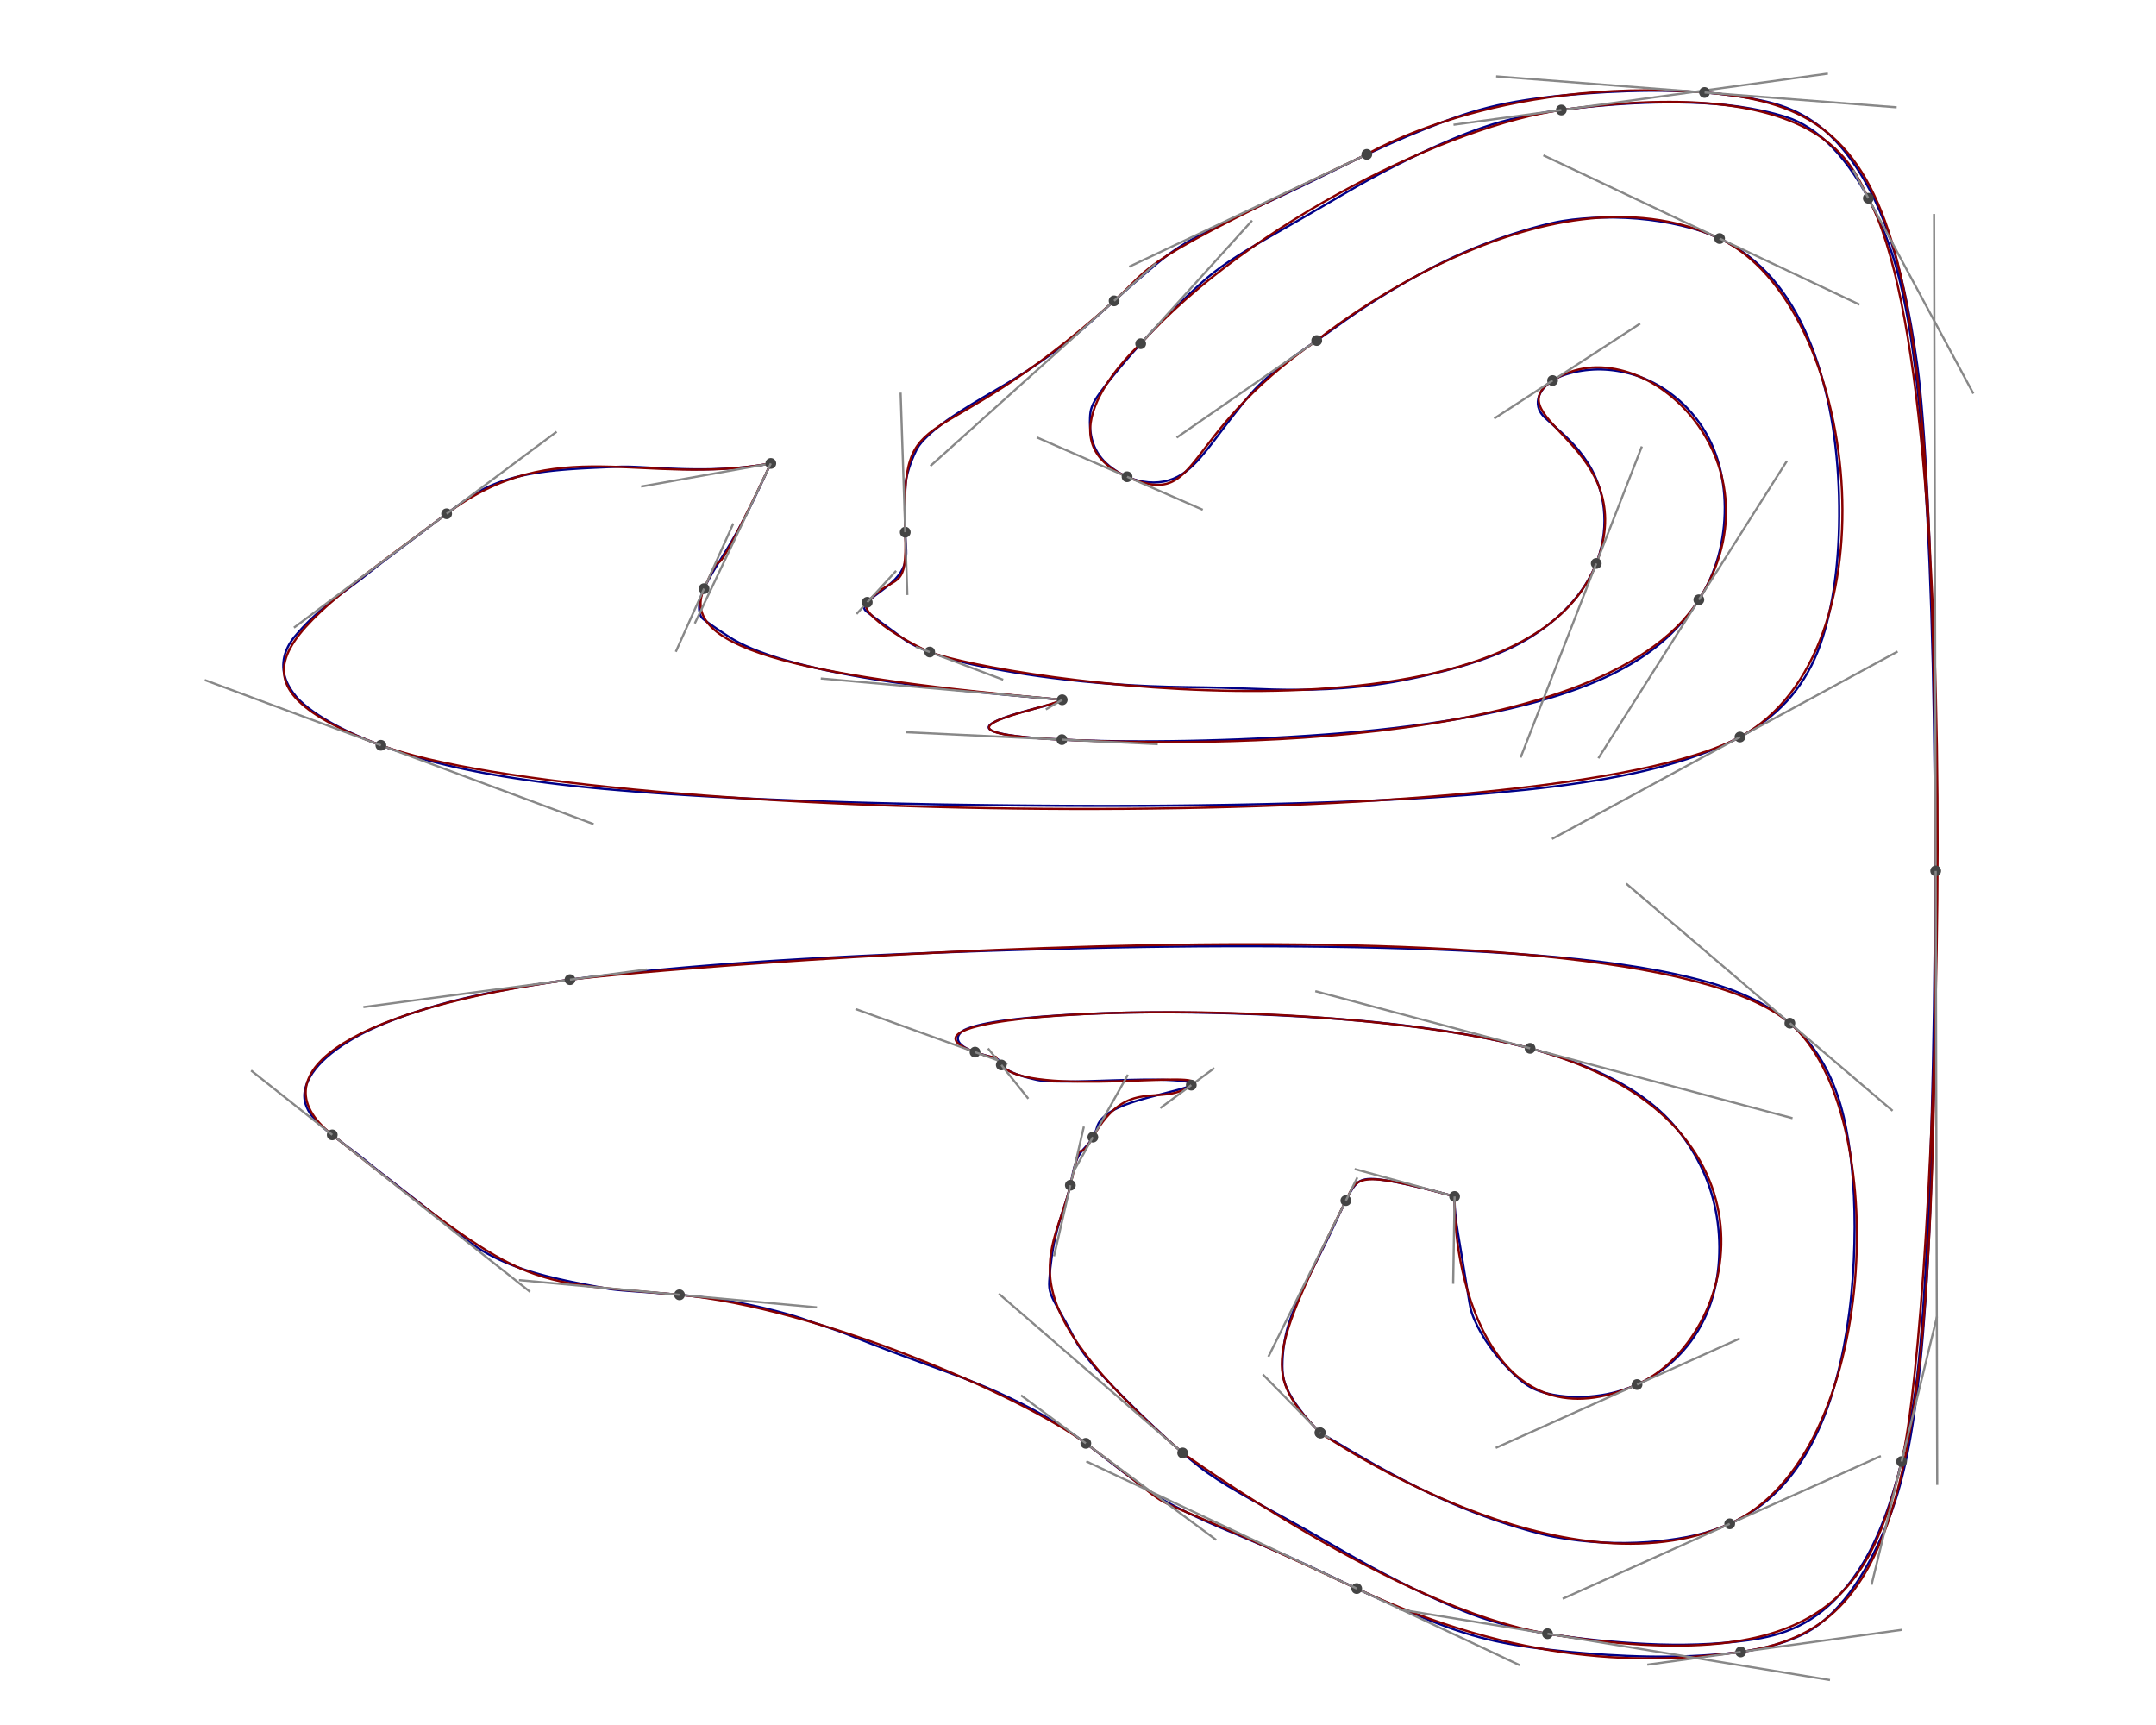 <svg width='800' height='640' xmlns='http://www.w3.org/2000/svg'>
<g transform='translate(0 100) scale(8)'>
  <path d='M61.252,53.963 C61.159,53.868 61.067,53.774 60.979,53.681 C60.891,53.588 60.807,53.496 60.727,53.405 C60.646,53.314 60.57,53.223 60.497,53.134 C60.424,53.044 60.354,52.955 60.288,52.867 C60.222,52.78 60.159,52.693 60.099,52.606 C60.039,52.52 59.984,52.433 59.932,52.348 C59.88,52.262 59.832,52.177 59.788,52.093 C59.744,52.008 59.705,51.924 59.67,51.841 C59.635,51.757 59.605,51.675 59.58,51.592 C59.554,51.51 59.534,51.428 59.519,51.347 C59.504,51.265 59.495,51.184 59.49,51.103 C59.485,51.022 59.483,50.942 59.482,50.861 C59.482,50.781 59.483,50.7 59.486,50.62 C59.488,50.54 59.493,50.46 59.499,50.379 C59.505,50.299 59.512,50.219 59.521,50.138 C59.529,50.057 59.539,49.976 59.551,49.895 C59.562,49.813 59.575,49.732 59.59,49.65 C59.604,49.569 59.621,49.487 59.639,49.406 C59.657,49.325 59.677,49.244 59.698,49.164 C59.719,49.084 59.742,49.003 59.766,48.923 C59.791,48.844 59.817,48.764 59.844,48.685 C59.871,48.605 59.899,48.526 59.928,48.447 C59.958,48.369 59.988,48.29 60.02,48.212 C60.051,48.133 60.084,48.055 60.117,47.977 C60.15,47.898 60.184,47.82 60.219,47.742 C60.253,47.664 60.289,47.585 60.324,47.507 C60.36,47.429 60.397,47.351 60.434,47.272 C60.47,47.194 60.508,47.116 60.545,47.038 C60.583,46.96 60.621,46.882 60.659,46.804 C60.697,46.726 60.735,46.649 60.774,46.571 C60.812,46.493 60.851,46.416 60.889,46.339 C60.928,46.261 60.966,46.184 61.005,46.107 C61.044,46.03 61.082,45.953 61.121,45.876 C61.159,45.799 61.198,45.722 61.236,45.646 C61.275,45.569 61.313,45.493 61.351,45.416 C61.389,45.34 61.427,45.264 61.464,45.187 C61.502,45.111 61.539,45.035 61.577,44.959 C61.614,44.883 61.65,44.807 61.687,44.732 C61.723,44.656 61.759,44.581 61.795,44.506 C61.831,44.43 61.867,44.356 61.902,44.281 C61.937,44.207 61.972,44.133 62.006,44.059 C62.041,43.986 62.075,43.912 62.109,43.84 C62.143,43.767 62.177,43.695 62.211,43.623 C62.245,43.552 62.278,43.481 62.312,43.411 C62.345,43.341 62.379,43.272 62.412,43.204 C62.446,43.137 62.479,43.07 62.513,43.005 C62.547,42.94 62.581,42.877 62.616,42.816 C62.65,42.755 62.686,42.696 62.723,42.64 C62.76,42.584 62.798,42.531 62.839,42.483 C62.879,42.434 62.923,42.39 62.971,42.351 C63.018,42.313 63.071,42.28 63.129,42.254 C63.188,42.227 63.254,42.208 63.326,42.195 C63.399,42.182 63.48,42.175 63.567,42.174 C63.655,42.173 63.75,42.178 63.851,42.186 C63.951,42.195 64.058,42.208 64.169,42.224 C64.28,42.24 64.395,42.259 64.512,42.28 C64.629,42.301 64.749,42.324 64.87,42.349 C64.991,42.373 65.113,42.399 65.237,42.426 C65.36,42.453 65.483,42.481 65.608,42.51 C65.732,42.538 65.856,42.568 65.981,42.598 C66.105,42.629 66.23,42.66 66.354,42.692 C66.478,42.723 66.602,42.755 66.726,42.788 C66.85,42.821 66.974,42.854 67.098,42.887 C67.221,42.92 67.344,42.954 67.467,42.988 C67.465,43.115 67.466,43.245 67.471,43.379 C67.476,43.513 67.486,43.651 67.501,43.794 C67.515,43.936 67.533,44.083 67.554,44.233 C67.575,44.383 67.599,44.536 67.624,44.692 C67.649,44.848 67.676,45.007 67.703,45.168 C67.73,45.328 67.757,45.492 67.784,45.656 C67.812,45.82 67.839,45.986 67.867,46.152 C67.894,46.318 67.921,46.484 67.949,46.651 C67.976,46.819 68.003,46.986 68.031,47.153 C68.058,47.321 68.086,47.488 68.113,47.655 C68.141,47.822 68.167,47.986 68.203,48.158 C68.24,48.33 68.309,48.526 68.398,48.729 C68.486,48.932 68.592,49.138 68.71,49.342 C68.828,49.546 68.958,49.747 69.097,49.942 C69.236,50.138 69.384,50.328 69.538,50.512 C69.693,50.695 69.855,50.871 70.022,51.04 C70.19,51.21 70.365,51.371 70.548,51.525 C70.73,51.679 70.921,51.805 71.118,51.898 C71.315,51.991 71.516,52.061 71.719,52.114 C71.922,52.167 72.126,52.204 72.325,52.23 C72.524,52.257 72.719,52.274 72.91,52.282 C73.1,52.29 73.285,52.29 73.466,52.282 C73.647,52.275 73.823,52.26 73.995,52.24 C74.167,52.22 74.335,52.194 74.499,52.163 C74.663,52.131 74.822,52.094 74.976,52.052 C75.131,52.01 75.282,51.963 75.427,51.911 C75.573,51.86 75.715,51.804 75.852,51.745 C75.99,51.685 76.123,51.622 76.252,51.556 C76.381,51.489 76.505,51.419 76.626,51.347 C76.746,51.274 76.863,51.198 76.976,51.12 C77.088,51.042 77.197,50.961 77.301,50.878 C77.405,50.795 77.505,50.71 77.6,50.623 C77.756,50.479 77.903,50.332 78.041,50.179 C78.178,50.026 78.306,49.868 78.426,49.707 C78.545,49.545 78.655,49.379 78.757,49.21 C78.858,49.041 78.951,48.869 79.036,48.693 C79.121,48.518 79.198,48.34 79.266,48.16 C79.335,47.98 79.395,47.797 79.448,47.613 C79.5,47.429 79.546,47.243 79.584,47.055 C79.622,46.867 79.653,46.678 79.677,46.488 C79.701,46.298 79.719,46.107 79.731,45.915 C79.742,45.722 79.748,45.529 79.747,45.336 C79.746,45.143 79.739,44.952 79.726,44.762 C79.713,44.572 79.695,44.384 79.67,44.197 C79.646,44.011 79.615,43.826 79.579,43.644 C79.543,43.461 79.502,43.28 79.454,43.102 C79.407,42.923 79.354,42.746 79.295,42.572 C79.235,42.397 79.171,42.225 79.1,42.055 C79.03,41.885 78.954,41.717 78.872,41.551 C78.791,41.386 78.704,41.223 78.612,41.062 C78.52,40.901 78.422,40.743 78.319,40.587 C78.216,40.431 78.107,40.277 77.992,40.125 C77.877,39.972 77.756,39.821 77.626,39.671 C77.497,39.522 77.358,39.374 77.208,39.228 C77.059,39.082 76.899,38.938 76.729,38.796 C76.559,38.654 76.378,38.514 76.186,38.377 C75.994,38.24 75.791,38.105 75.575,37.973 C75.36,37.841 75.132,37.711 74.892,37.585 C74.652,37.459 74.399,37.335 74.132,37.215 C73.865,37.095 73.585,36.978 73.29,36.864 C72.995,36.75 72.685,36.64 72.359,36.532 C72.034,36.425 71.692,36.32 71.334,36.22 C70.975,36.119 70.6,36.021 70.205,35.927 C69.811,35.834 69.397,35.743 68.965,35.657 C68.644,35.592 68.314,35.531 67.976,35.472 C67.639,35.413 67.297,35.357 66.95,35.304 C66.603,35.251 66.251,35.2 65.89,35.152 C65.529,35.103 65.165,35.057 64.801,35.015 C64.437,34.973 64.072,34.934 63.708,34.898 C63.343,34.862 62.979,34.829 62.615,34.799 C62.251,34.769 61.888,34.742 61.526,34.717 C61.163,34.691 60.802,34.668 60.443,34.647 C60.083,34.626 59.725,34.606 59.369,34.589 C59.013,34.571 58.659,34.555 58.308,34.541 C57.956,34.527 57.607,34.515 57.26,34.504 C56.914,34.493 56.57,34.484 56.23,34.476 C55.89,34.469 55.554,34.463 55.225,34.458 C54.897,34.454 54.577,34.451 54.266,34.449 C53.955,34.448 53.652,34.449 53.359,34.45 C53.066,34.452 52.781,34.455 52.506,34.46 C52.231,34.464 51.965,34.47 51.708,34.476 C51.451,34.483 51.203,34.491 50.964,34.5 C50.725,34.509 50.494,34.519 50.273,34.529 C50.051,34.539 49.838,34.55 49.634,34.561 C49.429,34.573 49.232,34.584 49.044,34.597 C48.855,34.609 48.674,34.622 48.501,34.635 C48.328,34.648 48.162,34.661 48.003,34.675 C47.844,34.689 47.693,34.703 47.548,34.718 C47.403,34.732 47.264,34.747 47.132,34.762 C47,34.777 46.875,34.792 46.755,34.807 C46.635,34.823 46.521,34.839 46.413,34.854 C46.305,34.87 46.202,34.886 46.105,34.902 C46.008,34.919 45.916,34.935 45.829,34.951 C45.742,34.968 45.66,34.984 45.583,35.001 C45.506,35.018 45.433,35.035 45.365,35.052 C45.297,35.069 45.234,35.086 45.174,35.103 C45.115,35.12 45.06,35.137 45.007,35.155 C44.955,35.172 44.907,35.189 44.862,35.207 C44.773,35.243 44.697,35.278 44.642,35.317 C44.587,35.356 44.546,35.397 44.515,35.436 C44.483,35.476 44.461,35.514 44.446,35.552 C44.432,35.59 44.426,35.627 44.427,35.663 C44.428,35.7 44.435,35.735 44.449,35.77 C44.463,35.804 44.483,35.838 44.509,35.871 C44.534,35.905 44.566,35.937 44.602,35.968 C44.638,36 44.68,36.031 44.726,36.061 C44.772,36.091 44.823,36.12 44.879,36.148 C44.935,36.177 44.995,36.204 45.06,36.231 C45.125,36.258 45.194,36.285 45.267,36.31 C45.341,36.336 45.418,36.361 45.5,36.385 C45.581,36.41 45.665,36.434 45.752,36.457 C45.839,36.48 45.928,36.503 46.009,36.526 C46.09,36.55 46.163,36.573 46.221,36.598 C46.279,36.623 46.314,36.648 46.324,36.674 C46.334,36.7 46.344,36.726 46.356,36.752 C46.368,36.777 46.381,36.803 46.397,36.827 C46.413,36.852 46.431,36.877 46.451,36.901 C46.471,36.925 46.494,36.949 46.518,36.972 C46.543,36.995 46.57,37.018 46.6,37.041 C46.63,37.063 46.662,37.085 46.696,37.106 C46.731,37.128 46.767,37.149 46.807,37.17 C46.846,37.19 46.888,37.211 46.931,37.23 C46.975,37.25 47.021,37.269 47.069,37.288 C47.117,37.307 47.168,37.326 47.22,37.344 C47.272,37.362 47.326,37.379 47.381,37.396 C47.437,37.414 47.494,37.43 47.553,37.447 C47.612,37.463 47.672,37.479 47.733,37.495 C47.794,37.511 47.856,37.526 47.918,37.541 C47.98,37.556 48.04,37.571 48.105,37.585 C48.137,37.592 48.173,37.598 48.213,37.604 C48.252,37.61 48.296,37.616 48.343,37.621 C48.39,37.626 48.441,37.63 48.495,37.634 C48.549,37.638 48.607,37.641 48.669,37.644 C48.73,37.647 48.795,37.65 48.864,37.652 C48.932,37.654 49.005,37.655 49.081,37.656 C49.157,37.657 49.236,37.658 49.319,37.658 C49.402,37.658 49.489,37.658 49.58,37.657 C49.67,37.656 49.765,37.655 49.863,37.654 C49.961,37.652 50.063,37.65 50.169,37.647 C50.275,37.645 50.384,37.642 50.498,37.639 C50.612,37.636 50.73,37.632 50.853,37.628 C50.975,37.624 51.102,37.62 51.233,37.616 C51.363,37.612 51.499,37.607 51.639,37.603 C51.779,37.599 51.924,37.595 52.073,37.591 C52.222,37.586 52.377,37.582 52.535,37.579 C52.693,37.575 52.851,37.572 53.006,37.57 C53.161,37.569 53.313,37.568 53.46,37.569 C53.606,37.569 53.746,37.572 53.882,37.574 C53.95,37.576 54.014,37.578 54.076,37.58 C54.139,37.582 54.2,37.585 54.259,37.588 C54.317,37.59 54.374,37.594 54.428,37.597 C54.482,37.6 54.534,37.604 54.584,37.608 C54.634,37.612 54.681,37.616 54.726,37.62 C54.771,37.625 54.814,37.629 54.854,37.634 C54.894,37.639 54.931,37.644 54.966,37.65 C55.001,37.655 55.033,37.661 55.062,37.666 C55.092,37.672 55.119,37.678 55.143,37.684 C55.166,37.691 55.188,37.697 55.206,37.704 C55.224,37.711 55.24,37.718 55.252,37.725 C55.265,37.732 55.274,37.739 55.281,37.747 C55.288,37.754 55.291,37.762 55.292,37.77 C55.293,37.778 55.291,37.786 55.285,37.795 C55.28,37.803 55.272,37.812 55.26,37.821 C55.249,37.83 55.235,37.839 55.217,37.849 C55.2,37.858 55.18,37.868 55.157,37.878 C55.133,37.888 55.107,37.898 55.078,37.909 C55.049,37.92 55.016,37.931 54.981,37.942 C54.946,37.953 54.908,37.965 54.867,37.977 C54.826,37.989 54.783,38.002 54.736,38.015 C54.69,38.027 54.641,38.041 54.589,38.055 C54.537,38.068 54.483,38.083 54.426,38.098 C54.369,38.113 54.309,38.128 54.247,38.144 C54.186,38.16 54.121,38.176 54.055,38.194 C53.988,38.211 53.92,38.229 53.848,38.248 C53.789,38.263 53.725,38.279 53.661,38.296 C53.596,38.313 53.529,38.33 53.461,38.348 C53.393,38.366 53.323,38.384 53.252,38.403 C53.182,38.422 53.111,38.442 53.04,38.462 C52.969,38.482 52.898,38.503 52.827,38.524 C52.757,38.545 52.687,38.567 52.618,38.589 C52.549,38.611 52.482,38.633 52.415,38.656 C52.349,38.679 52.284,38.702 52.221,38.726 C52.158,38.75 52.096,38.775 52.037,38.799 C51.977,38.824 51.92,38.85 51.864,38.875 C51.809,38.901 51.755,38.927 51.704,38.954 C51.653,38.981 51.604,39.008 51.557,39.035 C51.51,39.063 51.466,39.091 51.423,39.12 C51.38,39.149 51.34,39.178 51.301,39.208 C51.263,39.237 51.227,39.268 51.193,39.299 C51.159,39.329 51.128,39.361 51.099,39.392 C51.07,39.424 51.044,39.457 51.02,39.489 C50.996,39.522 50.975,39.555 50.957,39.589 C50.938,39.623 50.923,39.657 50.91,39.691 C50.897,39.725 50.888,39.76 50.877,39.795 C50.867,39.83 50.855,39.866 50.843,39.902 C50.83,39.938 50.816,39.974 50.801,40.01 C50.785,40.047 50.769,40.084 50.751,40.121 C50.732,40.158 50.713,40.196 50.692,40.234 C50.67,40.272 50.647,40.31 50.623,40.349 C50.598,40.388 50.571,40.427 50.541,40.467 C50.48,40.547 50.41,40.628 50.333,40.71 C50.256,40.792 50.182,40.875 50.12,40.962 C50.058,41.049 50.007,41.139 49.966,41.234 C49.924,41.328 49.888,41.428 49.856,41.532 C49.823,41.637 49.795,41.747 49.771,41.863 C49.746,41.978 49.723,42.1 49.698,42.227 C49.672,42.353 49.643,42.486 49.608,42.624 C49.573,42.762 49.533,42.906 49.488,43.056 C49.442,43.207 49.39,43.364 49.336,43.529 C49.282,43.693 49.228,43.862 49.176,44.033 C49.124,44.204 49.073,44.38 49.026,44.56 C48.979,44.74 48.936,44.926 48.896,45.118 C48.857,45.31 48.823,45.508 48.793,45.706 C48.764,45.905 48.739,46.105 48.718,46.305 C48.697,46.506 48.68,46.708 48.667,46.912 C48.654,47.116 48.666,47.318 48.742,47.518 C48.818,47.719 48.926,47.922 49.046,48.136 C49.166,48.349 49.296,48.575 49.431,48.817 C49.566,49.06 49.705,49.321 49.851,49.604 C49.997,49.887 50.212,50.213 50.519,50.591 C50.826,50.969 51.204,51.372 51.588,51.769 C51.973,52.166 52.372,52.567 52.79,52.974 C53.208,53.382 53.647,53.797 54.111,54.219 C54.575,54.641 55.058,55.074 55.6,55.499 C56.141,55.925 56.785,56.327 57.484,56.729 C58.182,57.131 58.931,57.537 59.721,57.971 C60.512,58.404 61.346,58.882 62.205,59.382 C63.065,59.882 63.942,60.365 64.872,60.836 C65.801,61.307 66.794,61.77 67.873,62.211 C68.951,62.652 70.177,62.992 71.527,63.224 C72.878,63.457 74.326,63.617 75.836,63.712 C77.346,63.807 78.914,63.811 80.504,63.64 C82.094,63.468 83.637,63.162 85.106,61.689 C86.575,60.215 87.888,57.773 88.762,52.49 C89.637,47.208 89.989,28.508 89.578,15.888 C89.168,3.267 88.181,-0.194 86.958,-2.716 C85.734,-5.238 84.289,-6.623 82.843,-7.073 C81.398,-7.523 79.89,-7.693 78.429,-7.738 C76.968,-7.783 75.559,-7.717 74.22,-7.598 C72.881,-7.48 71.617,-7.309 70.456,-7.058 C69.295,-6.806 68.278,-6.432 67.345,-6.039 C66.413,-5.647 65.566,-5.247 64.772,-4.843 C63.977,-4.44 63.231,-4.032 62.507,-3.61 C61.783,-3.189 61.087,-2.776 60.434,-2.402 C59.78,-2.028 59.166,-1.681 58.592,-1.348 C58.017,-1.016 57.484,-0.692 56.998,-0.368 C56.512,-0.044 56.089,0.289 55.717,0.625 C55.346,0.962 54.999,1.289 54.673,1.607 C54.347,1.924 54.042,2.232 53.755,2.53 C53.468,2.829 53.199,3.118 52.945,3.398 C52.691,3.678 52.451,3.95 52.226,4.213 C51.999,4.478 51.786,4.734 51.581,4.99 C51.375,5.246 51.181,5.493 51.012,5.725 C50.844,5.958 50.715,6.175 50.645,6.362 C50.575,6.549 50.566,6.71 50.558,6.864 C50.551,7.018 50.551,7.164 50.559,7.301 C50.567,7.438 50.583,7.568 50.606,7.691 C50.629,7.813 50.66,7.929 50.697,8.039 C50.734,8.149 50.778,8.254 50.829,8.353 C50.879,8.452 50.937,8.545 51,8.633 C51.063,8.721 51.132,8.804 51.206,8.882 C51.28,8.96 51.359,9.032 51.441,9.1 C51.523,9.168 51.609,9.232 51.695,9.29 C51.782,9.349 51.869,9.402 51.957,9.452 C52.045,9.501 52.134,9.546 52.222,9.586 C52.311,9.627 52.4,9.663 52.488,9.694 C52.576,9.726 52.664,9.754 52.752,9.777 C52.839,9.8 52.926,9.819 53.012,9.834 C53.098,9.849 53.183,9.86 53.267,9.867 C53.351,9.874 53.434,9.877 53.515,9.877 C53.596,9.876 53.676,9.872 53.754,9.864 C53.833,9.856 53.909,9.845 53.985,9.831 C54.06,9.816 54.134,9.798 54.206,9.776 C54.278,9.755 54.348,9.73 54.417,9.703 C54.485,9.675 54.552,9.644 54.618,9.611 C54.683,9.577 54.747,9.541 54.81,9.502 C54.872,9.462 54.933,9.42 54.993,9.376 C55.053,9.331 55.111,9.284 55.168,9.235 C55.226,9.185 55.281,9.134 55.337,9.079 C55.392,9.025 55.448,8.968 55.504,8.909 C55.56,8.849 55.616,8.787 55.673,8.723 C55.73,8.658 55.787,8.591 55.845,8.521 C55.903,8.452 55.962,8.38 56.022,8.305 C56.081,8.23 56.142,8.153 56.204,8.074 C56.266,7.994 56.329,7.912 56.393,7.828 C56.457,7.743 56.523,7.656 56.59,7.567 C56.658,7.477 56.727,7.385 56.799,7.291 C56.87,7.197 56.945,7.099 57.022,7 C57.099,6.9 57.178,6.799 57.259,6.695 C57.339,6.592 57.422,6.487 57.507,6.381 C57.592,6.275 57.679,6.167 57.768,6.059 C57.858,5.95 57.95,5.84 58.047,5.729 C58.143,5.619 58.248,5.507 58.363,5.393 C58.477,5.28 58.601,5.165 58.732,5.049 C58.863,4.933 59.002,4.815 59.148,4.696 C59.294,4.577 59.447,4.457 59.606,4.336 C59.765,4.214 59.93,4.092 60.101,3.968 C60.273,3.845 60.45,3.72 60.633,3.595 C60.815,3.47 61.002,3.343 61.192,3.21 C61.383,3.077 61.58,2.939 61.783,2.795 C61.986,2.651 62.196,2.499 62.413,2.345 C62.63,2.191 62.854,2.037 63.085,1.882 C63.317,1.728 63.555,1.573 63.801,1.418 C64.047,1.263 64.3,1.108 64.559,0.953 C64.819,0.798 65.086,0.643 65.359,0.489 C65.633,0.335 65.914,0.18 66.196,0.031 C66.478,-0.118 66.758,-0.26 67.042,-0.397 C67.326,-0.534 67.614,-0.666 67.906,-0.793 C68.199,-0.92 68.495,-1.042 68.793,-1.158 C69.091,-1.274 69.392,-1.385 69.695,-1.49 C69.997,-1.595 70.302,-1.694 70.609,-1.787 C70.916,-1.88 71.224,-1.966 71.534,-2.046 C71.843,-2.126 72.154,-2.198 72.463,-2.249 C72.773,-2.3 73.079,-2.336 73.382,-2.361 C73.684,-2.387 73.983,-2.404 74.277,-2.411 C74.664,-2.419 75.041,-2.415 75.408,-2.397 C75.775,-2.38 76.132,-2.349 76.479,-2.307 C76.825,-2.265 77.162,-2.211 77.488,-2.147 C77.814,-2.083 78.13,-2.009 78.435,-1.925 C78.74,-1.841 79.027,-1.745 79.299,-1.637 C79.57,-1.529 79.827,-1.41 80.072,-1.281 C80.316,-1.151 80.547,-1.011 80.767,-0.862 C80.986,-0.712 81.195,-0.552 81.393,-0.383 C81.591,-0.214 81.778,-0.035 81.956,0.152 C82.134,0.339 82.302,0.535 82.462,0.737 C82.621,0.94 82.772,1.151 82.915,1.368 C83.058,1.585 83.193,1.81 83.32,2.041 C83.448,2.271 83.568,2.509 83.681,2.752 C83.795,2.996 83.901,3.245 84.002,3.501 C84.102,3.756 84.196,4.017 84.285,4.283 C84.373,4.549 84.456,4.82 84.533,5.096 C84.61,5.372 84.682,5.652 84.748,5.937 C84.814,6.222 84.874,6.511 84.927,6.806 C84.981,7.1 85.028,7.4 85.07,7.703 C85.112,8.007 85.148,8.313 85.178,8.621 C85.209,8.93 85.234,9.24 85.253,9.553 C85.273,9.865 85.287,10.179 85.296,10.493 C85.304,10.808 85.308,11.122 85.306,11.433 C85.304,11.744 85.297,12.05 85.285,12.348 C85.273,12.647 85.256,12.939 85.234,13.224 C85.213,13.509 85.186,13.789 85.155,14.062 C85.123,14.334 85.087,14.601 85.046,14.863 C85.005,15.124 84.959,15.379 84.908,15.629 C84.857,15.879 84.801,16.123 84.741,16.362 C84.68,16.6 84.614,16.833 84.542,17.06 C84.47,17.287 84.392,17.508 84.305,17.724 C84.218,17.94 84.124,18.151 84.021,18.356 C83.917,18.561 83.806,18.76 83.686,18.953 C83.567,19.146 83.438,19.333 83.301,19.514 C83.163,19.695 83.016,19.871 82.859,20.04 C82.702,20.21 82.535,20.374 82.357,20.533 C82.179,20.692 81.99,20.845 81.79,20.994 C81.589,21.142 81.376,21.285 81.15,21.423 C80.924,21.562 80.685,21.695 80.431,21.823 C80.178,21.952 79.909,22.075 79.625,22.194 C79.341,22.313 79.041,22.427 78.731,22.536 C78.422,22.646 78.103,22.751 77.775,22.85 C77.446,22.949 77.109,23.043 76.761,23.131 C76.414,23.219 76.057,23.303 75.69,23.381 C75.323,23.459 74.947,23.533 74.56,23.602 C74.174,23.671 73.777,23.736 73.371,23.796 C72.964,23.857 72.548,23.915 72.121,23.969 C71.694,24.023 71.257,24.074 70.809,24.122 C70.361,24.169 69.902,24.214 69.433,24.256 C68.964,24.299 68.483,24.338 67.993,24.375 C67.503,24.411 67.006,24.446 66.507,24.477 C66.007,24.509 65.504,24.538 64.998,24.565 C64.491,24.592 63.981,24.616 63.468,24.639 C62.955,24.661 62.439,24.681 61.919,24.699 C61.4,24.717 60.878,24.734 60.352,24.749 C59.827,24.764 59.299,24.778 58.769,24.79 C58.238,24.802 57.704,24.813 57.169,24.823 C56.633,24.833 56.094,24.841 55.559,24.848 C55.291,24.851 55.023,24.854 54.755,24.857 C54.488,24.86 54.22,24.862 53.953,24.865 C53.686,24.867 53.42,24.869 53.153,24.87 C52.887,24.871 52.621,24.873 52.355,24.873 C52.09,24.874 51.824,24.875 51.559,24.875 C51.294,24.875 51.03,24.875 50.765,24.874 C50.501,24.874 50.237,24.873 49.974,24.872 C49.711,24.871 49.448,24.87 49.185,24.869 C48.922,24.868 48.66,24.866 48.399,24.864 C48.137,24.862 47.876,24.86 47.615,24.858 C47.354,24.856 47.094,24.854 46.834,24.851 C46.574,24.848 46.315,24.845 46.056,24.842 C45.797,24.839 45.537,24.836 45.279,24.832 C45.02,24.829 44.763,24.825 44.506,24.821 C44.25,24.817 43.995,24.813 43.741,24.809 C43.487,24.804 43.233,24.8 42.981,24.795 C42.729,24.79 42.479,24.785 42.229,24.779 C41.979,24.774 41.73,24.769 41.482,24.763 C41.235,24.757 40.988,24.751 40.743,24.745 C40.497,24.739 40.252,24.732 40.009,24.725 C39.765,24.719 39.523,24.712 39.281,24.705 C39.04,24.698 38.799,24.69 38.56,24.682 C38.32,24.675 38.081,24.667 37.843,24.658 C37.605,24.65 37.367,24.642 37.13,24.633 C36.892,24.624 36.653,24.615 36.413,24.605 C36.173,24.596 35.934,24.586 35.697,24.576 C35.46,24.566 35.225,24.555 34.991,24.545 C34.758,24.534 34.526,24.523 34.296,24.512 C34.066,24.501 33.838,24.489 33.612,24.477 C33.386,24.465 33.162,24.453 32.94,24.441 C32.718,24.429 32.499,24.416 32.281,24.403 C32.063,24.39 31.848,24.377 31.635,24.363 C31.421,24.35 31.21,24.336 31.001,24.322 C30.792,24.308 30.585,24.293 30.38,24.279 C30.176,24.264 29.973,24.249 29.773,24.234 C29.572,24.219 29.374,24.203 29.178,24.187 C28.981,24.172 28.787,24.156 28.595,24.139 C28.404,24.123 28.214,24.106 28.027,24.089 C27.84,24.072 27.655,24.055 27.473,24.037 C27.29,24.019 27.11,24.001 26.931,23.982 C26.752,23.964 26.576,23.945 26.401,23.925 C26.226,23.905 26.053,23.885 25.881,23.865 C25.71,23.844 25.54,23.823 25.372,23.802 C25.203,23.78 25.036,23.758 24.871,23.736 C24.705,23.713 24.541,23.69 24.378,23.666 C24.215,23.643 24.053,23.618 23.893,23.594 C23.732,23.569 23.573,23.544 23.414,23.518 C23.256,23.492 23.099,23.465 22.943,23.438 C22.787,23.411 22.632,23.383 22.478,23.355 C22.324,23.326 22.172,23.297 22.02,23.267 C21.869,23.237 21.719,23.207 21.57,23.176 C21.422,23.144 21.274,23.112 21.128,23.079 C20.982,23.047 20.838,23.013 20.694,22.979 C20.551,22.944 20.409,22.909 20.268,22.873 C20.127,22.837 19.988,22.8 19.851,22.762 C19.713,22.724 19.576,22.686 19.442,22.647 C19.307,22.607 19.174,22.568 19.042,22.527 C18.91,22.487 18.78,22.446 18.652,22.405 C18.523,22.364 18.396,22.322 18.271,22.279 C18.146,22.237 18.022,22.194 17.9,22.15 C17.779,22.106 17.659,22.062 17.54,22.018 C17.422,21.973 17.306,21.928 17.191,21.882 C17.077,21.836 16.964,21.79 16.853,21.743 C16.743,21.697 16.634,21.649 16.527,21.602 C16.42,21.554 16.315,21.506 16.212,21.458 C16.108,21.409 16.007,21.36 15.907,21.31 C15.807,21.26 15.708,21.21 15.612,21.159 C15.515,21.108 15.421,21.056 15.328,21.004 C15.235,20.951 15.144,20.898 15.056,20.845 C14.967,20.791 14.88,20.737 14.796,20.682 C14.712,20.627 14.629,20.571 14.55,20.515 C14.47,20.458 14.393,20.401 14.318,20.344 C14.244,20.286 14.172,20.228 14.103,20.169 C14.034,20.11 13.968,20.05 13.906,19.989 C13.844,19.929 13.787,19.868 13.735,19.806 C13.683,19.744 13.634,19.681 13.588,19.618 C13.559,19.579 13.533,19.54 13.507,19.501 C13.481,19.462 13.457,19.423 13.434,19.384 C13.411,19.344 13.389,19.305 13.369,19.266 C13.349,19.227 13.33,19.188 13.312,19.148 C13.294,19.109 13.278,19.069 13.263,19.03 C13.248,18.991 13.234,18.951 13.222,18.912 C13.21,18.872 13.199,18.833 13.189,18.793 C13.18,18.754 13.171,18.715 13.165,18.675 C13.152,18.596 13.143,18.517 13.14,18.438 C13.137,18.358 13.139,18.279 13.147,18.2 C13.154,18.121 13.167,18.042 13.185,17.963 C13.203,17.884 13.227,17.805 13.256,17.726 C13.285,17.648 13.319,17.569 13.358,17.49 C13.397,17.412 13.442,17.334 13.493,17.258 C13.543,17.182 13.599,17.107 13.659,17.035 C13.719,16.962 13.78,16.891 13.841,16.822 C13.902,16.753 13.963,16.685 14.024,16.619 C14.086,16.553 14.148,16.488 14.21,16.425 C14.272,16.362 14.334,16.301 14.396,16.24 C14.458,16.18 14.521,16.121 14.584,16.063 C14.646,16.005 14.709,15.948 14.772,15.893 C14.835,15.837 14.898,15.782 14.961,15.729 C15.024,15.675 15.087,15.623 15.15,15.571 C15.213,15.519 15.276,15.468 15.339,15.418 C15.402,15.368 15.464,15.318 15.527,15.269 C15.59,15.22 15.653,15.172 15.715,15.124 C15.778,15.076 15.84,15.029 15.902,14.982 C15.964,14.936 16.026,14.889 16.088,14.843 C16.15,14.797 16.211,14.751 16.273,14.706 C16.334,14.66 16.395,14.615 16.456,14.57 C16.517,14.524 16.577,14.479 16.637,14.434 C16.698,14.389 16.758,14.344 16.817,14.298 C16.877,14.252 16.936,14.204 16.995,14.157 C17.054,14.11 17.113,14.063 17.171,14.017 C17.23,13.971 17.288,13.925 17.346,13.879 C17.403,13.833 17.46,13.789 17.517,13.745 C17.573,13.701 17.628,13.658 17.683,13.616 C17.738,13.574 17.793,13.532 17.847,13.491 C17.901,13.45 17.955,13.409 18.008,13.369 C18.062,13.329 18.115,13.289 18.167,13.249 C18.22,13.209 18.273,13.17 18.325,13.13 C18.377,13.091 18.429,13.052 18.481,13.013 C18.532,12.974 18.584,12.935 18.635,12.897 C18.687,12.858 18.738,12.82 18.789,12.781 C18.84,12.743 18.891,12.704 18.942,12.666 C18.992,12.628 19.043,12.59 19.094,12.552 C19.144,12.514 19.194,12.476 19.245,12.438 C19.295,12.4 19.345,12.362 19.395,12.324 C19.445,12.286 19.495,12.248 19.545,12.211 C19.594,12.173 19.644,12.135 19.694,12.098 C19.744,12.06 19.793,12.023 19.843,11.985 C19.892,11.948 19.942,11.91 19.991,11.873 C20.04,11.835 20.09,11.798 20.139,11.761 C20.188,11.724 20.237,11.686 20.287,11.649 C20.336,11.612 20.385,11.575 20.434,11.538 C20.483,11.501 20.532,11.465 20.581,11.428 C20.63,11.391 20.679,11.354 20.728,11.318 C20.777,11.281 20.826,11.245 20.875,11.209 C20.924,11.173 20.973,11.137 21.022,11.101 C21.071,11.065 21.119,11.029 21.168,10.994 C21.217,10.959 21.266,10.923 21.315,10.888 C21.364,10.853 21.413,10.818 21.462,10.784 C21.511,10.749 21.559,10.715 21.608,10.68 C21.657,10.646 21.706,10.613 21.756,10.579 C21.805,10.546 21.854,10.514 21.904,10.482 C21.954,10.45 22.004,10.418 22.054,10.388 C22.104,10.357 22.155,10.328 22.206,10.299 C22.257,10.27 22.309,10.241 22.361,10.214 C22.413,10.186 22.467,10.16 22.521,10.134 C22.575,10.108 22.629,10.083 22.683,10.058 C22.737,10.034 22.791,10.01 22.846,9.987 C22.9,9.965 22.955,9.942 23.01,9.921 C23.064,9.9 23.119,9.879 23.174,9.859 C23.229,9.84 23.285,9.82 23.34,9.802 C23.396,9.783 23.452,9.765 23.508,9.747 C23.564,9.73 23.62,9.713 23.677,9.697 C23.733,9.68 23.79,9.665 23.847,9.649 C23.904,9.634 23.961,9.619 24.019,9.605 C24.076,9.591 24.134,9.578 24.192,9.564 C24.25,9.551 24.309,9.539 24.367,9.526 C24.426,9.514 24.485,9.503 24.544,9.491 C24.603,9.48 24.663,9.469 24.722,9.459 C24.782,9.448 24.842,9.438 24.902,9.429 C24.963,9.419 25.023,9.41 25.084,9.401 C25.145,9.393 25.206,9.384 25.267,9.376 C25.329,9.368 25.39,9.36 25.452,9.353 C25.514,9.345 25.576,9.338 25.639,9.331 C25.701,9.325 25.764,9.318 25.827,9.312 C25.89,9.306 25.954,9.3 26.017,9.294 C26.081,9.288 26.145,9.283 26.209,9.278 C26.273,9.272 26.338,9.267 26.403,9.263 C26.468,9.258 26.533,9.253 26.598,9.249 C26.663,9.244 26.729,9.24 26.795,9.236 C26.861,9.232 26.927,9.228 26.994,9.224 C27.061,9.221 27.127,9.217 27.195,9.213 C27.262,9.21 27.329,9.207 27.397,9.203 C27.465,9.2 27.533,9.197 27.601,9.193 C27.669,9.19 27.738,9.187 27.807,9.184 C27.876,9.181 27.945,9.178 28.014,9.175 C28.084,9.172 28.154,9.168 28.224,9.165 C28.294,9.162 28.365,9.159 28.435,9.156 C28.506,9.153 28.577,9.15 28.649,9.148 C28.72,9.145 28.792,9.142 28.864,9.141 C28.935,9.139 29.005,9.14 29.075,9.141 C29.145,9.142 29.215,9.144 29.285,9.146 C29.354,9.148 29.424,9.151 29.494,9.154 C29.564,9.157 29.634,9.16 29.704,9.164 C29.774,9.167 29.844,9.171 29.915,9.175 C29.986,9.178 30.057,9.182 30.129,9.186 C30.2,9.19 30.272,9.194 30.345,9.198 C30.417,9.201 30.49,9.205 30.563,9.209 C30.636,9.213 30.71,9.216 30.784,9.22 C30.858,9.224 30.933,9.227 31.008,9.23 C31.083,9.234 31.158,9.237 31.234,9.24 C31.31,9.243 31.386,9.246 31.463,9.248 C31.54,9.251 31.617,9.253 31.695,9.255 C31.772,9.257 31.85,9.259 31.929,9.26 C32.008,9.262 32.087,9.263 32.166,9.264 C32.246,9.265 32.326,9.265 32.406,9.266 C32.487,9.266 32.568,9.265 32.649,9.265 C32.73,9.264 32.812,9.263 32.894,9.262 C32.977,9.26 33.059,9.258 33.142,9.256 C33.225,9.253 33.309,9.25 33.393,9.247 C33.477,9.243 33.561,9.239 33.646,9.235 C33.73,9.23 33.816,9.225 33.901,9.219 C33.987,9.213 34.073,9.207 34.159,9.2 C34.246,9.193 34.333,9.185 34.42,9.177 C34.507,9.168 34.595,9.159 34.682,9.15 C34.77,9.14 34.858,9.129 34.947,9.118 C35.035,9.106 35.124,9.094 35.213,9.081 C35.303,9.068 35.392,9.054 35.482,9.04 C35.571,9.025 35.661,9.009 35.752,8.993 C35.713,9.075 35.674,9.156 35.636,9.237 C35.598,9.318 35.56,9.398 35.523,9.478 C35.486,9.557 35.449,9.636 35.412,9.714 C35.376,9.793 35.339,9.87 35.303,9.947 C35.267,10.024 35.231,10.101 35.195,10.176 C35.16,10.252 35.124,10.327 35.088,10.402 C35.053,10.476 35.017,10.551 34.981,10.625 C34.945,10.7 34.909,10.774 34.873,10.848 C34.836,10.923 34.799,10.997 34.762,11.072 C34.725,11.147 34.687,11.221 34.649,11.297 C34.61,11.372 34.572,11.447 34.532,11.522 C34.493,11.597 34.453,11.672 34.413,11.747 C34.373,11.822 34.332,11.897 34.291,11.973 C34.249,12.049 34.206,12.128 34.163,12.205 C34.12,12.282 34.077,12.359 34.034,12.434 C33.991,12.51 33.947,12.584 33.904,12.658 C33.86,12.732 33.816,12.804 33.773,12.877 C33.729,12.949 33.685,13.021 33.642,13.092 C33.598,13.163 33.554,13.233 33.511,13.303 C33.468,13.373 33.425,13.442 33.382,13.511 C33.339,13.58 33.297,13.649 33.255,13.717 C33.213,13.785 33.172,13.853 33.131,13.921 C33.09,13.988 33.051,14.056 33.012,14.123 C32.973,14.19 32.935,14.257 32.898,14.324 C32.861,14.39 32.825,14.457 32.791,14.523 C32.757,14.589 32.724,14.656 32.693,14.722 C32.662,14.788 32.633,14.853 32.606,14.919 C32.578,14.985 32.554,15.05 32.532,15.115 C32.509,15.181 32.49,15.246 32.474,15.31 C32.458,15.375 32.446,15.439 32.438,15.502 C32.43,15.565 32.425,15.628 32.425,15.689 C32.425,15.75 32.43,15.81 32.44,15.87 C32.45,15.93 32.466,15.99 32.494,16.049 C32.521,16.108 32.563,16.165 32.632,16.221 C32.701,16.276 32.779,16.331 32.854,16.385 C32.93,16.439 33.006,16.492 33.082,16.545 C33.159,16.598 33.235,16.651 33.312,16.703 C33.389,16.755 33.466,16.807 33.543,16.858 C33.62,16.909 33.698,16.96 33.775,17.01 C33.853,17.061 33.932,17.11 34.016,17.16 C34.1,17.209 34.189,17.258 34.283,17.306 C34.376,17.354 34.474,17.402 34.576,17.449 C34.678,17.497 34.785,17.543 34.896,17.59 C35.007,17.636 35.123,17.681 35.242,17.727 C35.362,17.772 35.486,17.816 35.614,17.86 C35.742,17.904 35.875,17.948 36.011,17.991 C36.147,18.033 36.287,18.076 36.432,18.118 C36.576,18.159 36.724,18.2 36.876,18.241 C37.028,18.282 37.184,18.322 37.344,18.361 C37.504,18.401 37.667,18.44 37.835,18.478 C38.002,18.517 38.174,18.555 38.349,18.592 C38.524,18.63 38.703,18.667 38.886,18.703 C39.069,18.739 39.256,18.775 39.448,18.811 C39.64,18.847 39.836,18.882 40.038,18.917 C40.239,18.951 40.446,18.986 40.674,19.022 C40.901,19.059 41.153,19.098 41.451,19.141 C41.749,19.184 42.072,19.228 42.399,19.27 C42.727,19.313 43.063,19.354 43.408,19.393 C43.754,19.433 44.109,19.472 44.466,19.508 C44.823,19.545 45.169,19.579 45.507,19.612 C45.846,19.645 46.178,19.676 46.504,19.707 C46.83,19.737 47.15,19.766 47.463,19.794 C47.777,19.822 48.083,19.849 48.383,19.876 C48.684,19.902 48.977,19.928 49.268,19.954 C49.22,19.982 49.168,20.009 49.106,20.036 C49.044,20.063 48.975,20.089 48.899,20.114 C48.823,20.14 48.74,20.165 48.652,20.189 C48.564,20.213 48.472,20.236 48.382,20.26 C48.292,20.283 48.202,20.307 48.114,20.33 C48.025,20.353 47.938,20.376 47.852,20.4 C47.767,20.423 47.683,20.446 47.6,20.469 C47.518,20.491 47.437,20.514 47.359,20.537 C47.28,20.56 47.204,20.582 47.13,20.605 C47.055,20.627 46.984,20.65 46.914,20.672 C46.845,20.695 46.778,20.717 46.714,20.739 C46.65,20.762 46.588,20.784 46.53,20.806 C46.471,20.828 46.416,20.85 46.363,20.872 C46.31,20.894 46.261,20.916 46.215,20.937 C46.169,20.959 46.125,20.981 46.088,21.001 C46.05,21.022 46.018,21.04 45.991,21.059 C45.964,21.077 45.941,21.094 45.923,21.111 C45.905,21.128 45.89,21.145 45.88,21.162 C45.869,21.178 45.862,21.194 45.859,21.21 C45.856,21.226 45.858,21.242 45.863,21.257 C45.868,21.273 45.876,21.288 45.89,21.303 C45.903,21.319 45.92,21.334 45.941,21.348 C45.962,21.363 45.988,21.378 46.018,21.392 C46.048,21.406 46.082,21.42 46.121,21.434 C46.16,21.448 46.204,21.462 46.252,21.476 C46.3,21.489 46.353,21.503 46.41,21.516 C46.468,21.529 46.531,21.542 46.598,21.555 C46.666,21.567 46.739,21.58 46.817,21.592 C46.895,21.604 46.978,21.616 47.067,21.628 C47.155,21.64 47.249,21.651 47.349,21.662 C47.449,21.674 47.555,21.684 47.666,21.695 C47.777,21.705 47.894,21.716 48.018,21.725 C48.142,21.735 48.274,21.745 48.411,21.754 C48.548,21.763 48.691,21.772 48.841,21.78 C48.99,21.789 49.146,21.797 49.309,21.804 C49.471,21.812 49.64,21.819 49.815,21.825 C49.99,21.832 50.172,21.838 50.36,21.844 C50.549,21.849 50.743,21.855 50.945,21.859 C51.146,21.864 51.354,21.867 51.567,21.87 C51.781,21.873 51.999,21.875 52.221,21.877 C52.443,21.879 52.669,21.879 52.9,21.88 C53.13,21.88 53.364,21.879 53.602,21.878 C53.841,21.876 54.083,21.874 54.33,21.871 C54.576,21.868 54.826,21.864 55.08,21.859 C55.334,21.854 55.593,21.848 55.854,21.841 C56.116,21.835 56.382,21.827 56.651,21.818 C56.92,21.809 57.192,21.799 57.466,21.789 C57.74,21.778 58.018,21.765 58.289,21.753 C58.559,21.74 58.824,21.728 59.09,21.714 C59.355,21.7 59.619,21.685 59.884,21.67 C60.148,21.654 60.413,21.637 60.678,21.62 C60.943,21.602 61.208,21.584 61.473,21.564 C61.738,21.545 62.004,21.524 62.27,21.502 C62.535,21.481 62.801,21.457 63.067,21.433 C63.333,21.408 63.599,21.382 63.865,21.354 C64.13,21.326 64.396,21.296 64.661,21.265 C64.926,21.234 65.191,21.202 65.455,21.167 C65.719,21.133 65.982,21.097 66.245,21.059 C66.507,21.022 66.769,20.982 67.03,20.941 C67.29,20.9 67.55,20.857 67.808,20.812 C68.066,20.768 68.32,20.721 68.571,20.673 C68.822,20.625 69.069,20.575 69.312,20.523 C69.555,20.472 69.794,20.418 70.029,20.363 C70.264,20.308 70.495,20.251 70.724,20.192 C70.911,20.144 71.093,20.096 71.271,20.047 C71.449,19.998 71.622,19.948 71.79,19.898 C71.958,19.848 72.122,19.797 72.282,19.746 C72.441,19.696 72.597,19.644 72.748,19.592 C72.899,19.54 73.046,19.488 73.19,19.436 C73.333,19.383 73.473,19.33 73.608,19.276 C73.744,19.223 73.877,19.169 74.005,19.114 C74.134,19.06 74.259,19.005 74.381,18.95 C74.503,18.894 74.623,18.838 74.739,18.782 C74.856,18.725 74.971,18.667 75.081,18.609 C75.302,18.493 75.516,18.374 75.719,18.253 C75.922,18.131 76.116,18.007 76.3,17.881 C76.484,17.754 76.659,17.625 76.825,17.494 C76.992,17.362 77.149,17.228 77.298,17.092 C77.447,16.955 77.589,16.816 77.725,16.674 C77.861,16.533 77.992,16.389 78.116,16.242 C78.24,16.095 78.358,15.945 78.471,15.793 C78.583,15.64 78.69,15.485 78.791,15.327 C78.891,15.168 78.986,15.007 79.075,14.844 C79.164,14.68 79.247,14.514 79.323,14.343 C79.399,14.173 79.469,13.998 79.533,13.82 C79.596,13.64 79.653,13.46 79.704,13.277 C79.754,13.095 79.798,12.911 79.835,12.725 C79.872,12.54 79.903,12.353 79.927,12.165 C79.952,11.976 79.97,11.787 79.981,11.596 C79.993,11.405 79.998,11.214 79.997,11.023 C79.995,10.833 79.988,10.644 79.974,10.456 C79.959,10.269 79.939,10.083 79.911,9.898 C79.884,9.714 79.85,9.532 79.809,9.351 C79.768,9.171 79.72,8.993 79.665,8.818 C79.61,8.642 79.548,8.469 79.478,8.3 C79.408,8.13 79.331,7.963 79.245,7.8 C79.16,7.637 79.066,7.478 78.966,7.322 C78.865,7.167 78.757,7.016 78.642,6.869 C78.526,6.722 78.404,6.58 78.274,6.443 C78.144,6.306 78.006,6.174 77.861,6.048 C77.717,5.922 77.564,5.803 77.406,5.688 C77.291,5.605 77.174,5.528 77.055,5.455 C76.936,5.383 76.816,5.315 76.694,5.253 C76.573,5.19 76.45,5.133 76.326,5.08 C76.203,5.027 76.078,4.979 75.953,4.936 C75.828,4.893 75.703,4.855 75.577,4.822 C75.451,4.788 75.325,4.76 75.2,4.735 C75.074,4.711 74.95,4.69 74.825,4.674 C74.701,4.658 74.577,4.647 74.453,4.64 C74.33,4.633 74.207,4.63 74.084,4.632 C73.962,4.634 73.84,4.64 73.72,4.651 C73.599,4.661 73.48,4.675 73.362,4.694 C73.245,4.712 73.129,4.734 73.014,4.76 C72.9,4.786 72.788,4.816 72.678,4.85 C72.568,4.883 72.461,4.92 72.359,4.964 C72.257,5.007 72.161,5.057 72.072,5.111 C71.982,5.165 71.9,5.224 71.821,5.287 C71.741,5.351 71.666,5.421 71.602,5.495 C71.538,5.57 71.485,5.649 71.442,5.73 C71.399,5.812 71.368,5.897 71.348,5.983 C71.329,6.07 71.322,6.157 71.329,6.245 C71.336,6.333 71.358,6.421 71.396,6.51 C71.434,6.598 71.491,6.687 71.569,6.777 C71.607,6.822 71.658,6.869 71.709,6.916 C71.76,6.963 71.813,7.011 71.867,7.06 C71.921,7.109 71.978,7.159 72.036,7.21 C72.094,7.262 72.153,7.315 72.215,7.37 C72.276,7.424 72.339,7.481 72.403,7.54 C72.467,7.599 72.533,7.66 72.6,7.724 C72.666,7.788 72.734,7.854 72.803,7.924 C72.872,7.994 72.942,8.067 73.012,8.144 C73.082,8.221 73.152,8.301 73.222,8.386 C73.292,8.471 73.362,8.561 73.431,8.655 C73.5,8.749 73.569,8.85 73.637,8.956 C73.705,9.063 73.772,9.176 73.836,9.295 C73.9,9.415 73.961,9.541 74.018,9.675 C74.076,9.809 74.129,9.95 74.177,10.098 C74.225,10.247 74.268,10.404 74.304,10.568 C74.339,10.733 74.367,10.906 74.387,11.086 C74.407,11.267 74.417,11.456 74.417,11.651 C74.417,11.846 74.406,12.047 74.382,12.253 C74.359,12.459 74.322,12.671 74.271,12.887 C74.219,13.103 74.152,13.322 74.07,13.545 C74.02,13.683 73.961,13.822 73.896,13.96 C73.831,14.098 73.76,14.236 73.682,14.372 C73.604,14.509 73.519,14.645 73.427,14.78 C73.336,14.915 73.238,15.049 73.133,15.181 C73.027,15.313 72.915,15.444 72.797,15.573 C72.678,15.702 72.552,15.829 72.419,15.954 C72.287,16.079 72.147,16.202 72.001,16.322 C71.855,16.443 71.702,16.561 71.542,16.676 C71.382,16.791 71.216,16.904 71.043,17.014 C70.87,17.123 70.688,17.23 70.497,17.333 C70.306,17.437 70.105,17.537 69.895,17.634 C69.685,17.73 69.462,17.822 69.233,17.91 C69.004,17.998 68.769,18.083 68.526,18.164 C68.284,18.246 68.035,18.323 67.782,18.398 C67.528,18.472 67.271,18.543 67.011,18.611 C66.752,18.678 66.49,18.742 66.226,18.803 C65.961,18.864 65.696,18.922 65.428,18.976 C65.161,19.031 64.892,19.083 64.625,19.129 C64.357,19.176 64.091,19.216 63.827,19.252 C63.563,19.287 63.302,19.319 63.045,19.345 C62.788,19.372 62.535,19.394 62.287,19.412 C62.039,19.431 61.796,19.445 61.559,19.456 C61.321,19.468 61.091,19.476 60.867,19.481 C60.644,19.487 60.427,19.491 60.219,19.491 C59.803,19.491 59.405,19.486 59.023,19.476 C58.64,19.466 58.268,19.452 57.885,19.437 C57.503,19.422 57.104,19.407 56.658,19.394 C56.212,19.382 55.673,19.375 55.069,19.367 C54.465,19.36 53.877,19.344 53.308,19.32 C52.74,19.296 52.191,19.265 51.665,19.227 C51.14,19.189 50.638,19.143 50.16,19.095 C49.683,19.046 49.231,18.995 48.803,18.941 C48.375,18.887 47.972,18.83 47.593,18.772 C47.214,18.714 46.859,18.654 46.518,18.593 C46.178,18.533 45.854,18.471 45.548,18.408 C45.241,18.346 44.98,18.287 44.76,18.234 C44.541,18.18 44.347,18.129 44.166,18.078 C43.984,18.027 43.814,17.976 43.653,17.924 C43.493,17.873 43.343,17.822 43.201,17.769 C43.059,17.717 42.926,17.665 42.801,17.612 C42.676,17.558 42.56,17.505 42.451,17.451 C42.343,17.397 42.242,17.342 42.149,17.287 C42.056,17.232 41.972,17.176 41.893,17.12 C41.815,17.064 41.742,17.007 41.667,16.951 C41.591,16.894 41.513,16.836 41.434,16.778 C41.354,16.719 41.274,16.661 41.194,16.602 C41.114,16.543 41.033,16.484 40.952,16.425 C40.871,16.366 40.79,16.306 40.71,16.247 C40.629,16.187 40.548,16.127 40.468,16.067 C40.387,16.007 40.307,15.947 40.227,15.887 C40.148,15.827 40.086,15.765 40.085,15.703 C40.084,15.64 40.113,15.576 40.159,15.512 C40.206,15.448 40.268,15.384 40.341,15.32 C40.413,15.256 40.494,15.192 40.578,15.128 C40.662,15.064 40.749,15 40.836,14.936 C40.922,14.871 41.008,14.807 41.091,14.742 C41.174,14.676 41.253,14.611 41.329,14.544 C41.404,14.477 41.474,14.41 41.539,14.341 C41.603,14.272 41.662,14.202 41.714,14.13 C41.766,14.058 41.812,13.985 41.851,13.91 C41.89,13.835 41.922,13.758 41.949,13.679 C41.975,13.599 41.995,13.518 42.01,13.433 C42.024,13.349 42.033,13.262 42.036,13.171 C42.038,13.08 42.033,12.983 42.027,12.886 C42.021,12.788 42.013,12.69 42.007,12.593 C42,12.497 41.996,12.403 41.992,12.311 C41.989,12.218 41.986,12.127 41.983,12.035 C41.981,11.944 41.979,11.854 41.977,11.763 C41.975,11.673 41.974,11.583 41.973,11.492 C41.973,11.402 41.972,11.313 41.972,11.224 C41.973,11.135 41.973,11.048 41.974,10.962 C41.975,10.875 41.977,10.79 41.979,10.705 C41.981,10.621 41.983,10.538 41.985,10.455 C41.988,10.372 41.991,10.291 41.994,10.21 C41.997,10.129 42.001,10.049 42.005,9.97 C42.009,9.891 42.018,9.808 42.033,9.723 C42.048,9.637 42.068,9.549 42.091,9.46 C42.113,9.37 42.14,9.278 42.17,9.185 C42.2,9.093 42.233,8.998 42.269,8.903 C42.306,8.808 42.346,8.711 42.389,8.613 C42.433,8.515 42.479,8.417 42.531,8.317 C42.584,8.218 42.655,8.119 42.738,8.022 C42.822,7.924 42.915,7.827 43.017,7.73 C43.118,7.632 43.228,7.536 43.344,7.439 C43.461,7.342 43.584,7.245 43.713,7.148 C43.843,7.051 43.977,6.954 44.121,6.857 C44.408,6.662 44.712,6.466 45.037,6.268 C45.362,6.07 45.707,5.868 46.064,5.66 C46.421,5.452 46.784,5.237 47.149,5.01 C47.514,4.783 47.881,4.543 48.248,4.287 C48.615,4.031 48.975,3.767 49.333,3.488 C49.691,3.209 50.048,2.913 50.41,2.594 C50.771,2.276 51.138,1.937 51.514,1.598 C51.891,1.258 52.277,0.914 52.677,0.566 C53.076,0.218 53.487,-0.138 53.927,-0.492 C54.368,-0.846 54.882,-1.179 55.458,-1.499 C56.034,-1.82 56.667,-2.132 57.336,-2.446 C58.004,-2.759 58.705,-3.078 59.431,-3.417 C60.158,-3.756 60.911,-4.122 61.677,-4.503 C62.444,-4.884 63.227,-5.269 64.052,-5.645 C64.877,-6.022 65.757,-6.396 66.709,-6.761 C67.662,-7.127 68.695,-7.472 69.855,-7.699 C71.014,-7.925 72.257,-8.071 73.553,-8.167 C74.85,-8.262 76.199,-8.314 77.583,-8.283 C78.967,-8.252 80.414,-8.125 81.812,-7.815 C83.21,-7.505 84.571,-6.871 85.839,-5.118 C87.107,-3.366 88.199,-0.866 88.928,4.44 C89.658,9.747 89.985,27.263 89.653,39.924 C89.322,52.585 88.442,56.055 87.342,58.601 C86.241,61.147 84.911,62.691 83.567,63.322 C82.223,63.953 80.839,64.136 79.459,64.242 C78.079,64.347 76.761,64.349 75.488,64.295 C74.214,64.24 72.995,64.144 71.841,64.008 C70.687,63.873 69.601,63.691 68.625,63.431 C67.649,63.17 66.793,62.842 65.999,62.521 C65.206,62.2 64.469,61.88 63.772,61.563 C63.074,61.246 62.412,60.929 61.775,60.623 C61.137,60.318 60.516,60.028 59.914,59.758 C59.312,59.488 58.733,59.24 58.177,59.006 C57.62,58.772 57.087,58.549 56.581,58.333 C56.075,58.116 55.601,57.903 55.162,57.692 C54.723,57.48 54.317,57.269 53.946,57.057 C53.575,56.845 53.245,56.628 52.949,56.408 C52.654,56.188 52.371,55.974 52.099,55.767 C51.826,55.559 51.564,55.358 51.311,55.162 C51.057,54.967 50.813,54.776 50.575,54.596 C50.338,54.416 50.108,54.248 49.883,54.091 C49.658,53.933 49.439,53.786 49.224,53.647 C49.01,53.509 48.799,53.379 48.593,53.257 C48.386,53.135 48.184,53.02 47.984,52.911 C47.785,52.803 47.589,52.7 47.396,52.603 C47.203,52.506 47.013,52.414 46.825,52.325 C46.637,52.237 46.45,52.15 46.265,52.067 C46.079,51.983 45.893,51.902 45.707,51.823 C45.52,51.744 45.333,51.667 45.145,51.592 C44.957,51.517 44.769,51.443 44.581,51.371 C44.393,51.299 44.205,51.229 44.018,51.159 C43.831,51.09 43.645,51.022 43.462,50.954 C43.278,50.887 43.096,50.821 42.917,50.756 C42.738,50.69 42.562,50.626 42.388,50.562 C42.214,50.499 42.043,50.436 41.875,50.374 C41.707,50.312 41.542,50.25 41.38,50.19 C41.218,50.129 41.059,50.069 40.904,50.01 C40.748,49.951 40.596,49.892 40.447,49.834 C40.298,49.777 40.153,49.72 40.01,49.663 C39.926,49.63 39.844,49.597 39.764,49.565 C39.683,49.533 39.604,49.501 39.526,49.47 C39.448,49.438 39.371,49.408 39.296,49.379 C39.22,49.35 39.146,49.322 39.073,49.295 C39,49.268 38.928,49.242 38.857,49.216 C38.786,49.191 38.716,49.166 38.647,49.142 C38.578,49.118 38.511,49.095 38.444,49.072 C38.377,49.049 38.311,49.027 38.247,49.006 C38.182,48.984 38.118,48.963 38.056,48.942 C37.993,48.921 37.931,48.901 37.871,48.881 C37.81,48.861 37.751,48.842 37.693,48.822 C37.635,48.802 37.578,48.783 37.524,48.763 C37.469,48.743 37.415,48.724 37.362,48.705 C37.308,48.686 37.254,48.668 37.201,48.65 C37.148,48.632 37.095,48.615 37.042,48.598 C36.989,48.581 36.936,48.565 36.883,48.548 C36.83,48.532 36.778,48.517 36.726,48.501 C36.673,48.486 36.621,48.471 36.568,48.456 C36.464,48.426 36.359,48.397 36.255,48.369 C36.15,48.34 36.046,48.312 35.942,48.286 C35.837,48.259 35.733,48.232 35.628,48.207 C35.524,48.182 35.42,48.157 35.315,48.133 C35.211,48.109 35.107,48.086 35.002,48.063 C34.898,48.04 34.793,48.019 34.689,47.997 C34.584,47.976 34.48,47.956 34.375,47.936 C34.27,47.916 34.166,47.897 34.061,47.879 C33.956,47.861 33.851,47.843 33.746,47.826 C33.641,47.809 33.536,47.792 33.431,47.776 C33.326,47.76 33.221,47.745 33.116,47.731 C33.011,47.716 32.906,47.702 32.8,47.688 C32.747,47.681 32.695,47.675 32.642,47.668 C32.589,47.662 32.537,47.656 32.484,47.649 C32.431,47.643 32.378,47.637 32.326,47.631 C32.273,47.625 32.22,47.619 32.167,47.614 C32.115,47.608 32.062,47.602 32.009,47.597 C31.956,47.591 31.903,47.586 31.851,47.581 C31.798,47.575 31.745,47.57 31.692,47.565 C31.639,47.56 31.587,47.555 31.534,47.55 C31.481,47.545 31.428,47.541 31.375,47.536 C31.323,47.531 31.27,47.527 31.217,47.522 C31.164,47.518 31.112,47.513 31.059,47.509 C31.006,47.505 30.953,47.5 30.9,47.496 C30.848,47.492 30.795,47.488 30.742,47.484 C30.69,47.48 30.637,47.476 30.584,47.472 C30.532,47.467 30.479,47.464 30.426,47.46 C30.374,47.456 30.321,47.452 30.268,47.448 C30.216,47.444 30.163,47.44 30.11,47.436 C30.058,47.432 30.005,47.429 29.952,47.425 C29.899,47.421 29.846,47.417 29.794,47.414 C29.741,47.41 29.688,47.406 29.635,47.402 C29.582,47.399 29.529,47.395 29.476,47.391 C29.423,47.387 29.37,47.383 29.317,47.379 C29.264,47.375 29.211,47.371 29.158,47.367 C29.105,47.363 29.053,47.359 29,47.355 C28.947,47.351 28.894,47.346 28.841,47.342 C28.788,47.337 28.736,47.332 28.683,47.327 C28.63,47.322 28.577,47.317 28.524,47.311 C28.471,47.305 28.417,47.299 28.364,47.292 C28.31,47.285 28.255,47.277 28.199,47.267 C28.143,47.257 28.087,47.247 28.031,47.237 C27.975,47.227 27.92,47.216 27.864,47.206 C27.808,47.196 27.753,47.186 27.697,47.176 C27.642,47.165 27.586,47.155 27.531,47.145 C27.476,47.135 27.421,47.124 27.366,47.114 C27.311,47.104 27.256,47.093 27.201,47.083 C27.147,47.072 27.092,47.062 27.038,47.051 C26.983,47.041 26.929,47.03 26.875,47.019 C26.82,47.009 26.766,46.998 26.712,46.987 C26.659,46.976 26.605,46.965 26.551,46.954 C26.498,46.943 26.444,46.932 26.391,46.921 C26.337,46.91 26.284,46.898 26.231,46.887 C26.178,46.875 26.125,46.864 26.073,46.852 C26.02,46.84 25.967,46.829 25.915,46.817 C25.862,46.805 25.81,46.792 25.758,46.78 C25.706,46.768 25.654,46.755 25.602,46.743 C25.55,46.73 25.499,46.717 25.447,46.704 C25.396,46.691 25.345,46.678 25.294,46.665 C25.242,46.652 25.192,46.638 25.141,46.624 C25.09,46.611 25.039,46.597 24.989,46.583 C24.939,46.568 24.888,46.554 24.838,46.54 C24.788,46.525 24.738,46.51 24.688,46.495 C24.639,46.48 24.589,46.465 24.54,46.449 C24.49,46.434 24.441,46.418 24.392,46.402 C24.343,46.386 24.294,46.369 24.245,46.353 C24.197,46.336 24.148,46.319 24.1,46.302 C24.052,46.285 24.003,46.267 23.955,46.25 C23.907,46.232 23.86,46.214 23.812,46.195 C23.764,46.177 23.717,46.158 23.67,46.139 C23.622,46.12 23.575,46.101 23.528,46.081 C23.481,46.062 23.435,46.042 23.388,46.021 C23.341,46.001 23.295,45.98 23.249,45.959 C23.203,45.938 23.156,45.917 23.111,45.895 C23.065,45.873 23.019,45.851 22.973,45.829 C22.928,45.806 22.882,45.783 22.837,45.76 C22.792,45.737 22.747,45.713 22.702,45.689 C22.657,45.665 22.612,45.641 22.568,45.616 C22.523,45.592 22.479,45.567 22.435,45.541 C22.391,45.515 22.347,45.489 22.305,45.463 C22.262,45.436 22.22,45.41 22.178,45.382 C22.136,45.355 22.095,45.327 22.054,45.299 C22.012,45.271 21.972,45.243 21.931,45.214 C21.89,45.185 21.85,45.156 21.81,45.127 C21.77,45.097 21.73,45.067 21.691,45.037 C21.651,45.007 21.611,44.977 21.572,44.946 C21.533,44.916 21.494,44.885 21.454,44.855 C21.415,44.824 21.376,44.793 21.337,44.763 C21.298,44.732 21.259,44.702 21.22,44.671 C21.181,44.64 21.142,44.61 21.104,44.579 C21.065,44.549 21.026,44.518 20.987,44.488 C20.948,44.457 20.91,44.426 20.871,44.396 C20.832,44.365 20.794,44.335 20.755,44.304 C20.716,44.274 20.677,44.243 20.639,44.213 C20.6,44.182 20.562,44.152 20.523,44.122 C20.484,44.091 20.446,44.061 20.407,44.03 C20.368,44 20.33,43.97 20.291,43.939 C20.253,43.909 20.214,43.879 20.175,43.848 C20.137,43.818 20.098,43.788 20.06,43.757 C20.021,43.727 19.982,43.696 19.944,43.666 C19.905,43.635 19.866,43.605 19.828,43.574 C19.789,43.544 19.75,43.513 19.712,43.483 C19.673,43.452 19.634,43.422 19.595,43.391 C19.556,43.361 19.517,43.33 19.478,43.299 C19.44,43.269 19.401,43.238 19.362,43.208 C19.323,43.177 19.283,43.146 19.244,43.116 C19.205,43.085 19.166,43.055 19.127,43.024 C19.088,42.993 19.048,42.963 19.009,42.932 C18.969,42.901 18.93,42.87 18.89,42.84 C18.851,42.809 18.811,42.778 18.771,42.747 C18.732,42.716 18.692,42.685 18.652,42.654 C18.612,42.624 18.572,42.593 18.532,42.561 C18.492,42.53 18.452,42.499 18.411,42.468 C18.371,42.437 18.331,42.406 18.29,42.374 C18.249,42.343 18.209,42.311 18.168,42.28 C18.127,42.248 18.086,42.216 18.045,42.184 C18.003,42.152 17.962,42.12 17.92,42.088 C17.879,42.056 17.837,42.023 17.795,41.99 C17.753,41.958 17.711,41.925 17.668,41.891 C17.625,41.858 17.583,41.824 17.539,41.79 C17.496,41.756 17.452,41.721 17.408,41.686 C17.364,41.651 17.32,41.615 17.275,41.579 C17.23,41.542 17.184,41.506 17.139,41.469 C17.093,41.432 17.048,41.395 17.002,41.358 C16.956,41.321 16.91,41.283 16.864,41.246 C16.818,41.208 16.772,41.172 16.726,41.137 C16.679,41.101 16.632,41.065 16.586,41.03 C16.539,40.994 16.492,40.959 16.445,40.923 C16.397,40.887 16.35,40.852 16.303,40.816 C16.255,40.78 16.208,40.744 16.16,40.708 C16.112,40.672 16.064,40.636 16.016,40.6 C15.968,40.564 15.92,40.527 15.872,40.49 C15.824,40.454 15.775,40.417 15.727,40.38 C15.678,40.342 15.63,40.305 15.581,40.267 C15.533,40.229 15.484,40.191 15.435,40.153 C15.387,40.114 15.338,40.075 15.289,40.036 C15.241,39.997 15.192,39.957 15.143,39.917 C15.094,39.877 15.045,39.836 14.997,39.795 C14.948,39.754 14.899,39.712 14.853,39.67 C14.806,39.627 14.761,39.585 14.718,39.541 C14.674,39.498 14.633,39.454 14.593,39.409 C14.553,39.364 14.515,39.319 14.48,39.272 C14.444,39.226 14.41,39.179 14.379,39.132 C14.348,39.084 14.319,39.035 14.292,38.986 C14.266,38.937 14.242,38.887 14.221,38.836 C14.2,38.785 14.181,38.733 14.166,38.68 C14.151,38.627 14.139,38.573 14.13,38.519 C14.122,38.464 14.116,38.408 14.115,38.352 C14.113,38.295 14.115,38.237 14.122,38.179 C14.128,38.12 14.139,38.06 14.153,38 C14.168,37.939 14.187,37.878 14.208,37.817 C14.23,37.756 14.254,37.695 14.282,37.634 C14.31,37.573 14.342,37.512 14.376,37.451 C14.411,37.389 14.449,37.328 14.49,37.267 C14.532,37.206 14.576,37.145 14.624,37.084 C14.672,37.023 14.723,36.962 14.778,36.901 C14.832,36.841 14.89,36.78 14.952,36.719 C15.013,36.658 15.078,36.598 15.146,36.538 C15.214,36.477 15.285,36.417 15.36,36.357 C15.434,36.297 15.512,36.237 15.594,36.177 C15.675,36.117 15.759,36.058 15.847,35.999 C15.935,35.94 16.027,35.881 16.121,35.822 C16.204,35.77 16.289,35.719 16.376,35.668 C16.462,35.618 16.551,35.568 16.642,35.518 C16.733,35.468 16.828,35.419 16.926,35.371 C17.023,35.323 17.123,35.275 17.224,35.228 C17.326,35.181 17.429,35.135 17.534,35.089 C17.639,35.044 17.746,34.999 17.854,34.954 C17.963,34.91 18.073,34.866 18.184,34.823 C18.295,34.78 18.408,34.738 18.522,34.696 C18.636,34.654 18.752,34.613 18.868,34.572 C18.985,34.532 19.103,34.492 19.221,34.453 C19.34,34.413 19.46,34.375 19.581,34.337 C19.702,34.299 19.825,34.261 19.948,34.225 C20.071,34.188 20.195,34.152 20.32,34.116 C20.445,34.081 20.57,34.046 20.697,34.011 C20.824,33.977 20.951,33.944 21.079,33.912 C21.208,33.879 21.337,33.847 21.468,33.816 C21.598,33.785 21.73,33.754 21.863,33.724 C21.996,33.694 22.13,33.665 22.265,33.636 C22.4,33.607 22.536,33.579 22.673,33.551 C22.809,33.523 22.947,33.496 23.085,33.47 C23.223,33.443 23.362,33.417 23.501,33.392 C23.641,33.366 23.781,33.341 23.921,33.317 C24.062,33.292 24.203,33.268 24.344,33.245 C24.486,33.221 24.628,33.198 24.77,33.176 C24.913,33.153 25.055,33.131 25.199,33.11 C25.342,33.088 25.485,33.067 25.629,33.046 C25.773,33.025 25.917,33.005 26.061,32.985 C26.206,32.965 26.35,32.946 26.495,32.926 C26.64,32.907 26.786,32.889 26.931,32.87 C27.076,32.852 27.222,32.834 27.368,32.816 C27.514,32.799 27.66,32.781 27.806,32.765 C27.952,32.748 28.099,32.731 28.246,32.715 C28.392,32.698 28.539,32.682 28.686,32.667 C28.834,32.651 28.981,32.635 29.129,32.62 C29.276,32.604 29.424,32.589 29.573,32.574 C29.721,32.559 29.87,32.544 30.019,32.529 C30.168,32.515 30.317,32.5 30.467,32.486 C30.616,32.472 30.767,32.458 30.917,32.444 C31.068,32.43 31.219,32.416 31.371,32.403 C31.522,32.389 31.675,32.376 31.828,32.362 C31.981,32.349 32.134,32.336 32.289,32.323 C32.443,32.31 32.598,32.297 32.754,32.285 C32.91,32.272 33.067,32.26 33.225,32.247 C33.383,32.235 33.541,32.223 33.701,32.211 C33.861,32.199 34.022,32.187 34.184,32.175 C34.346,32.163 34.509,32.151 34.674,32.14 C34.838,32.128 35.004,32.117 35.17,32.106 C35.337,32.094 35.505,32.083 35.675,32.072 C35.844,32.061 36.015,32.05 36.186,32.039 C36.358,32.029 36.53,32.018 36.704,32.008 C36.878,31.997 37.053,31.987 37.229,31.976 C37.405,31.966 37.582,31.956 37.76,31.946 C37.939,31.936 38.118,31.926 38.298,31.916 C38.479,31.907 38.66,31.897 38.843,31.888 C39.025,31.878 39.209,31.869 39.394,31.86 C39.579,31.85 39.765,31.841 39.952,31.832 C40.138,31.823 40.326,31.815 40.516,31.806 C40.705,31.797 40.895,31.788 41.086,31.78 C41.277,31.771 41.47,31.763 41.663,31.755 C41.856,31.747 42.051,31.738 42.246,31.73 C42.441,31.722 42.638,31.714 42.836,31.707 C43.033,31.699 43.232,31.691 43.43,31.684 C43.826,31.669 44.219,31.654 44.612,31.64 C45.006,31.626 45.4,31.613 45.795,31.599 C46.19,31.586 46.586,31.574 46.983,31.562 C47.381,31.55 47.779,31.538 48.179,31.527 C48.579,31.516 48.981,31.505 49.384,31.495 C49.787,31.484 50.191,31.474 50.597,31.465 C51.003,31.456 51.41,31.447 51.818,31.439 C52.227,31.431 52.637,31.424 53.048,31.418 C53.46,31.412 53.872,31.406 54.286,31.402 C54.7,31.397 55.115,31.393 55.531,31.39 C55.947,31.388 56.364,31.385 56.781,31.384 C57.199,31.383 57.615,31.382 58.03,31.383 C58.445,31.383 58.859,31.385 59.272,31.387 C59.684,31.389 60.096,31.392 60.506,31.396 C60.917,31.399 61.326,31.404 61.735,31.41 C62.143,31.415 62.55,31.422 62.956,31.429 C63.362,31.437 63.767,31.446 64.17,31.457 C64.573,31.467 64.975,31.479 65.376,31.492 C65.776,31.505 66.175,31.519 66.572,31.535 C66.97,31.551 67.366,31.569 67.759,31.587 C68.153,31.606 68.542,31.626 68.924,31.648 C69.306,31.67 69.683,31.694 70.053,31.719 C70.423,31.744 70.787,31.77 71.145,31.798 C71.503,31.827 71.855,31.856 72.202,31.888 C72.548,31.92 72.889,31.953 73.223,31.989 C73.558,32.024 73.886,32.061 74.209,32.101 C74.532,32.141 74.849,32.183 75.16,32.227 C75.471,32.271 75.777,32.318 76.077,32.368 C76.376,32.417 76.67,32.469 76.959,32.524 C77.247,32.579 77.53,32.637 77.807,32.698 C78.084,32.759 78.355,32.823 78.621,32.89 C78.887,32.957 79.148,33.028 79.4,33.102 C79.652,33.177 79.893,33.255 80.124,33.337 C80.355,33.419 80.575,33.504 80.786,33.593 C80.996,33.683 81.196,33.776 81.388,33.873 C81.579,33.97 81.761,34.072 81.935,34.176 C82.108,34.281 82.274,34.389 82.431,34.499 C82.589,34.609 82.739,34.722 82.881,34.838 C83.024,34.954 83.16,35.073 83.289,35.196 C83.419,35.318 83.542,35.443 83.658,35.571 C83.775,35.699 83.886,35.83 83.992,35.965 C84.097,36.099 84.197,36.237 84.291,36.378 C84.386,36.519 84.476,36.663 84.561,36.81 C84.645,36.958 84.725,37.109 84.801,37.264 C84.877,37.418 84.948,37.576 85.015,37.737 C85.082,37.898 85.144,38.062 85.203,38.229 C85.262,38.396 85.317,38.567 85.368,38.741 C85.419,38.914 85.466,39.092 85.509,39.272 C85.553,39.453 85.592,39.638 85.629,39.826 C85.665,40.014 85.699,40.205 85.731,40.401 C85.762,40.597 85.791,40.796 85.818,41 C85.844,41.204 85.868,41.412 85.89,41.625 C85.911,41.837 85.93,42.055 85.946,42.276 C85.963,42.498 85.976,42.725 85.988,42.956 C85.999,43.188 86.007,43.424 86.013,43.666 C86.018,43.907 86.021,44.154 86.021,44.406 C86.02,44.658 86.017,44.915 86.011,45.177 C86.004,45.44 85.995,45.707 85.982,45.973 C85.969,46.239 85.953,46.505 85.934,46.771 C85.914,47.036 85.891,47.301 85.865,47.566 C85.839,47.83 85.809,48.093 85.775,48.356 C85.741,48.619 85.704,48.88 85.663,49.141 C85.621,49.401 85.576,49.66 85.527,49.918 C85.477,50.175 85.424,50.431 85.365,50.685 C85.307,50.938 85.245,51.19 85.178,51.438 C85.112,51.686 85.042,51.931 84.968,52.171 C84.894,52.411 84.816,52.638 84.734,52.86 C84.653,53.082 84.566,53.3 84.475,53.514 C84.384,53.728 84.288,53.938 84.187,54.144 C84.086,54.349 83.98,54.55 83.868,54.746 C83.757,54.942 83.639,55.134 83.516,55.32 C83.393,55.507 83.263,55.688 83.127,55.864 C82.992,56.04 82.849,56.21 82.7,56.375 C82.55,56.539 82.394,56.698 82.23,56.851 C82.065,57.003 81.893,57.149 81.713,57.287 C81.533,57.425 81.344,57.557 81.145,57.681 C80.947,57.805 80.739,57.921 80.521,58.03 C80.303,58.139 80.075,58.24 79.836,58.333 C79.597,58.425 79.347,58.509 79.084,58.585 C78.822,58.66 78.547,58.726 78.256,58.781 C77.965,58.837 77.664,58.885 77.355,58.924 C77.045,58.964 76.727,58.996 76.4,59.019 C76.074,59.042 75.737,59.055 75.393,59.059 C75.048,59.062 74.695,59.055 74.332,59.036 C73.97,59.018 73.597,58.986 73.22,58.942 C72.843,58.898 72.468,58.844 72.098,58.774 C71.728,58.703 71.365,58.611 71.004,58.51 C70.643,58.41 70.282,58.302 69.923,58.186 C69.564,58.071 69.206,57.948 68.851,57.818 C68.495,57.688 68.14,57.551 67.79,57.407 C67.439,57.264 67.094,57.114 66.754,56.959 C66.414,56.804 66.079,56.643 65.743,56.475 C65.407,56.308 65.069,56.132 64.74,55.957 C64.412,55.783 64.092,55.608 63.78,55.434 C63.469,55.26 63.166,55.087 62.873,54.915 C62.579,54.743 62.295,54.572 62.02,54.408 C61.745,54.244 61.48,54.091 61.219,53.945 C61.219,53.945 61.219,53.945 61.219,53.945 C61.23,53.951 61.241,53.957 61.252,53.963' stroke='#008' fill='none' stroke-width='0.1'/>
  <path d='M61.252,53.963 C58.575,51.244 58.83,50.421 62.424,43.18 C62.957,42.108 62.83,41.716 67.467,42.988 C67.401,47.04 69.376,54.649 75.93,51.711 C80.696,49.574 83.142,39.36 70.968,36.119 C61.006,33.468 39.681,34.295 45.224,36.295 C46.733,36.839 45.827,36.123 46.442,36.89 C47.696,38.454 56.324,37.034 55.255,37.825 C53.816,38.89 52.315,37.342 50.689,40.238 C49.857,41.721 50.272,39.747 49.645,42.468 C48.887,45.761 46.329,47.499 54.855,54.883 C54.855,54.883 64.892,62.136 71.776,63.266 C84.878,65.416 86.807,60.993 88.2,55.282 C89.84,48.563 91.529,5.755 86.657,-3.306 C85.949,-4.622 84.782,-9.087 72.418,-7.398 C67.417,-6.715 58.075,-2.273 52.907,3.44 C52.907,3.44 48.089,7.783 52.276,9.61 C55.787,11.142 54.576,7.794 61.073,3.293 C61.073,3.293 71.584,-5.298 79.759,-1.437 C86.25,1.628 88.015,17.716 80.703,21.681 C71.984,26.409 27.533,25.721 17.666,22.065 C9.497,19.038 13.634,16.609 20.716,11.327 C25.817,7.522 29.735,10.065 35.752,8.993 C32.225,16.413 34.013,11.776 32.657,14.8 C31.344,17.728 38.069,18.966 49.268,19.954 C48.508,20.4 42.033,21.459 49.253,21.802 C53.699,22.013 74.135,22.666 78.797,15.316 C82.882,8.877 76.073,2.507 72.012,5.148 C69.304,6.91 76.154,8.204 74.038,13.632 C70.529,22.631 46.529,19.025 43.122,17.74 C42.478,17.497 39.728,15.975 40.226,15.432 C41.564,13.973 42.084,15.095 41.988,12.182 C41.773,5.709 43.154,9.111 51.675,1.453 C53.639,-0.312 52.378,-0.132 63.396,-5.341 C63.396,-5.341 69.392,-8.958 79.061,-8.211 C87.972,-7.523 89.706,-2.577 89.781,27.891 C89.852,56.365 88.226,63.084 80.738,64.111 C76.407,64.704 70.487,64.728 62.927,61.172 C50.385,55.273 56.406,58.914 50.363,54.437 C47.357,52.211 37.892,48.132 31.516,47.549 C24.071,46.867 24.586,47.411 15.41,40.132 C11.646,37.147 16.854,34.206 26.437,32.934 C30.002,32.461 75.428,28.479 83.018,34.952 C87.782,39.015 87.237,55.025 80.228,58.169 C72.481,61.644 61.687,54.208 61.219,53.945 C61.231,53.951 61.242,53.957 61.252,53.963' stroke='#800' fill='none' stroke-width='0.1'/>
  <circle cx='61.252' cy='53.963' r='0.25' fill='#444'/>
  <line x1='61.252' y1='53.963' x2='58.575' y2='51.244' stroke='#888' stroke-width='0.1'/>
  <line x1='62.424' y1='43.18' x2='58.83' y2='50.421' stroke='#888' stroke-width='0.1'/>
  <circle cx='62.424' cy='43.18' r='0.25' fill='#444'/>
  <line x1='62.424' y1='43.18' x2='62.957' y2='42.108' stroke='#888' stroke-width='0.1'/>
  <line x1='67.467' y1='42.988' x2='62.83' y2='41.716' stroke='#888' stroke-width='0.1'/>
  <circle cx='67.467' cy='42.988' r='0.25' fill='#444'/>
  <line x1='67.467' y1='42.988' x2='67.401' y2='47.04' stroke='#888' stroke-width='0.1'/>
  <line x1='75.93' y1='51.711' x2='69.376' y2='54.649' stroke='#888' stroke-width='0.1'/>
  <circle cx='75.93' cy='51.711' r='0.25' fill='#444'/>
  <line x1='75.93' y1='51.711' x2='80.696' y2='49.574' stroke='#888' stroke-width='0.1'/>
  <line x1='70.968' y1='36.119' x2='83.142' y2='39.36' stroke='#888' stroke-width='0.1'/>
  <circle cx='70.968' cy='36.119' r='0.25' fill='#444'/>
  <line x1='70.968' y1='36.119' x2='61.006' y2='33.468' stroke='#888' stroke-width='0.1'/>
  <line x1='45.224' y1='36.295' x2='39.681' y2='34.295' stroke='#888' stroke-width='0.1'/>
  <circle cx='45.224' cy='36.295' r='0.25' fill='#444'/>
  <line x1='45.224' y1='36.295' x2='46.733' y2='36.839' stroke='#888' stroke-width='0.1'/>
  <line x1='46.442' y1='36.89' x2='45.827' y2='36.123' stroke='#888' stroke-width='0.1'/>
  <circle cx='46.442' cy='36.89' r='0.25' fill='#444'/>
  <line x1='46.442' y1='36.89' x2='47.696' y2='38.454' stroke='#888' stroke-width='0.1'/>
  <line x1='55.255' y1='37.825' x2='56.324' y2='37.034' stroke='#888' stroke-width='0.1'/>
  <circle cx='55.255' cy='37.825' r='0.25' fill='#444'/>
  <line x1='55.255' y1='37.825' x2='53.816' y2='38.89' stroke='#888' stroke-width='0.1'/>
  <line x1='50.689' y1='40.238' x2='52.315' y2='37.342' stroke='#888' stroke-width='0.1'/>
  <circle cx='50.689' cy='40.238' r='0.25' fill='#444'/>
  <line x1='50.689' y1='40.238' x2='49.857' y2='41.721' stroke='#888' stroke-width='0.1'/>
  <line x1='49.645' y1='42.468' x2='50.272' y2='39.747' stroke='#888' stroke-width='0.1'/>
  <circle cx='49.645' cy='42.468' r='0.25' fill='#444'/>
  <line x1='49.645' y1='42.468' x2='48.887' y2='45.761' stroke='#888' stroke-width='0.1'/>
  <line x1='54.855' y1='54.883' x2='46.329' y2='47.499' stroke='#888' stroke-width='0.1'/>
  <circle cx='54.855' cy='54.883' r='0.25' fill='#444'/>
  <line x1='54.855' y1='54.883' x2='54.855' y2='54.883' stroke='#888' stroke-width='0.1'/>
  <line x1='71.776' y1='63.266' x2='64.892' y2='62.136' stroke='#888' stroke-width='0.1'/>
  <circle cx='71.776' cy='63.266' r='0.25' fill='#444'/>
  <line x1='71.776' y1='63.266' x2='84.878' y2='65.416' stroke='#888' stroke-width='0.1'/>
  <line x1='88.2' y1='55.282' x2='86.807' y2='60.993' stroke='#888' stroke-width='0.1'/>
  <circle cx='88.2' cy='55.282' r='0.25' fill='#444'/>
  <line x1='88.2' y1='55.282' x2='89.84' y2='48.563' stroke='#888' stroke-width='0.1'/>
  <line x1='86.657' y1='-3.306' x2='91.529' y2='5.755' stroke='#888' stroke-width='0.1'/>
  <circle cx='86.657' cy='-3.306' r='0.25' fill='#444'/>
  <line x1='86.657' y1='-3.306' x2='85.949' y2='-4.622' stroke='#888' stroke-width='0.1'/>
  <line x1='72.418' y1='-7.398' x2='84.782' y2='-9.087' stroke='#888' stroke-width='0.1'/>
  <circle cx='72.418' cy='-7.398' r='0.25' fill='#444'/>
  <line x1='72.418' y1='-7.398' x2='67.417' y2='-6.715' stroke='#888' stroke-width='0.1'/>
  <line x1='52.907' y1='3.44' x2='58.075' y2='-2.273' stroke='#888' stroke-width='0.1'/>
  <circle cx='52.907' cy='3.44' r='0.25' fill='#444'/>
  <line x1='52.907' y1='3.44' x2='52.907' y2='3.44' stroke='#888' stroke-width='0.1'/>
  <line x1='52.276' y1='9.61' x2='48.089' y2='7.783' stroke='#888' stroke-width='0.1'/>
  <circle cx='52.276' cy='9.61' r='0.25' fill='#444'/>
  <line x1='52.276' y1='9.61' x2='55.787' y2='11.142' stroke='#888' stroke-width='0.1'/>
  <line x1='61.073' y1='3.293' x2='54.576' y2='7.794' stroke='#888' stroke-width='0.1'/>
  <circle cx='61.073' cy='3.293' r='0.25' fill='#444'/>
  <line x1='61.073' y1='3.293' x2='61.073' y2='3.293' stroke='#888' stroke-width='0.1'/>
  <line x1='79.759' y1='-1.437' x2='71.584' y2='-5.298' stroke='#888' stroke-width='0.1'/>
  <circle cx='79.759' cy='-1.437' r='0.25' fill='#444'/>
  <line x1='79.759' y1='-1.437' x2='86.25' y2='1.628' stroke='#888' stroke-width='0.1'/>
  <line x1='80.703' y1='21.681' x2='88.015' y2='17.716' stroke='#888' stroke-width='0.1'/>
  <circle cx='80.703' cy='21.681' r='0.25' fill='#444'/>
  <line x1='80.703' y1='21.681' x2='71.984' y2='26.409' stroke='#888' stroke-width='0.1'/>
  <line x1='17.666' y1='22.065' x2='27.533' y2='25.721' stroke='#888' stroke-width='0.1'/>
  <circle cx='17.666' cy='22.065' r='0.25' fill='#444'/>
  <line x1='17.666' y1='22.065' x2='9.497' y2='19.038' stroke='#888' stroke-width='0.1'/>
  <line x1='20.716' y1='11.327' x2='13.634' y2='16.609' stroke='#888' stroke-width='0.1'/>
  <circle cx='20.716' cy='11.327' r='0.25' fill='#444'/>
  <line x1='20.716' y1='11.327' x2='25.817' y2='7.522' stroke='#888' stroke-width='0.1'/>
  <line x1='35.752' y1='8.993' x2='29.735' y2='10.065' stroke='#888' stroke-width='0.1'/>
  <circle cx='35.752' cy='8.993' r='0.25' fill='#444'/>
  <line x1='35.752' y1='8.993' x2='32.225' y2='16.413' stroke='#888' stroke-width='0.1'/>
  <line x1='32.657' y1='14.8' x2='34.013' y2='11.776' stroke='#888' stroke-width='0.1'/>
  <circle cx='32.657' cy='14.8' r='0.25' fill='#444'/>
  <line x1='32.657' y1='14.8' x2='31.344' y2='17.728' stroke='#888' stroke-width='0.1'/>
  <line x1='49.268' y1='19.954' x2='38.069' y2='18.966' stroke='#888' stroke-width='0.1'/>
  <circle cx='49.268' cy='19.954' r='0.25' fill='#444'/>
  <line x1='49.268' y1='19.954' x2='48.508' y2='20.4' stroke='#888' stroke-width='0.1'/>
  <line x1='49.253' y1='21.802' x2='42.033' y2='21.459' stroke='#888' stroke-width='0.1'/>
  <circle cx='49.253' cy='21.802' r='0.25' fill='#444'/>
  <line x1='49.253' y1='21.802' x2='53.699' y2='22.013' stroke='#888' stroke-width='0.1'/>
  <line x1='78.797' y1='15.316' x2='74.135' y2='22.666' stroke='#888' stroke-width='0.1'/>
  <circle cx='78.797' cy='15.316' r='0.25' fill='#444'/>
  <line x1='78.797' y1='15.316' x2='82.882' y2='8.877' stroke='#888' stroke-width='0.1'/>
  <line x1='72.012' y1='5.148' x2='76.073' y2='2.507' stroke='#888' stroke-width='0.1'/>
  <circle cx='72.012' cy='5.148' r='0.25' fill='#444'/>
  <line x1='72.012' y1='5.148' x2='69.304' y2='6.91' stroke='#888' stroke-width='0.1'/>
  <line x1='74.038' y1='13.632' x2='76.154' y2='8.204' stroke='#888' stroke-width='0.1'/>
  <circle cx='74.038' cy='13.632' r='0.25' fill='#444'/>
  <line x1='74.038' y1='13.632' x2='70.529' y2='22.631' stroke='#888' stroke-width='0.1'/>
  <line x1='43.122' y1='17.74' x2='46.529' y2='19.025' stroke='#888' stroke-width='0.1'/>
  <circle cx='43.122' cy='17.74' r='0.25' fill='#444'/>
  <line x1='43.122' y1='17.74' x2='42.478' y2='17.497' stroke='#888' stroke-width='0.1'/>
  <line x1='40.226' y1='15.432' x2='39.728' y2='15.975' stroke='#888' stroke-width='0.1'/>
  <circle cx='40.226' cy='15.432' r='0.25' fill='#444'/>
  <line x1='40.226' y1='15.432' x2='41.564' y2='13.973' stroke='#888' stroke-width='0.1'/>
  <line x1='41.988' y1='12.182' x2='42.084' y2='15.095' stroke='#888' stroke-width='0.1'/>
  <circle cx='41.988' cy='12.182' r='0.25' fill='#444'/>
  <line x1='41.988' y1='12.182' x2='41.773' y2='5.709' stroke='#888' stroke-width='0.1'/>
  <line x1='51.675' y1='1.453' x2='43.154' y2='9.111' stroke='#888' stroke-width='0.1'/>
  <circle cx='51.675' cy='1.453' r='0.25' fill='#444'/>
  <line x1='51.675' y1='1.453' x2='53.639' y2='-0.312' stroke='#888' stroke-width='0.1'/>
  <line x1='63.396' y1='-5.341' x2='52.378' y2='-0.132' stroke='#888' stroke-width='0.1'/>
  <circle cx='63.396' cy='-5.341' r='0.25' fill='#444'/>
  <line x1='63.396' y1='-5.341' x2='63.396' y2='-5.341' stroke='#888' stroke-width='0.1'/>
  <line x1='79.061' y1='-8.211' x2='69.392' y2='-8.958' stroke='#888' stroke-width='0.1'/>
  <circle cx='79.061' cy='-8.211' r='0.25' fill='#444'/>
  <line x1='79.061' y1='-8.211' x2='87.972' y2='-7.523' stroke='#888' stroke-width='0.1'/>
  <line x1='89.781' y1='27.891' x2='89.706' y2='-2.577' stroke='#888' stroke-width='0.1'/>
  <circle cx='89.781' cy='27.891' r='0.25' fill='#444'/>
  <line x1='89.781' y1='27.891' x2='89.852' y2='56.365' stroke='#888' stroke-width='0.1'/>
  <line x1='80.738' y1='64.111' x2='88.226' y2='63.084' stroke='#888' stroke-width='0.1'/>
  <circle cx='80.738' cy='64.111' r='0.25' fill='#444'/>
  <line x1='80.738' y1='64.111' x2='76.407' y2='64.704' stroke='#888' stroke-width='0.1'/>
  <line x1='62.927' y1='61.172' x2='70.487' y2='64.728' stroke='#888' stroke-width='0.1'/>
  <circle cx='62.927' cy='61.172' r='0.25' fill='#444'/>
  <line x1='62.927' y1='61.172' x2='50.385' y2='55.273' stroke='#888' stroke-width='0.1'/>
  <line x1='50.363' y1='54.437' x2='56.406' y2='58.914' stroke='#888' stroke-width='0.1'/>
  <circle cx='50.363' cy='54.437' r='0.25' fill='#444'/>
  <line x1='50.363' y1='54.437' x2='47.357' y2='52.211' stroke='#888' stroke-width='0.1'/>
  <line x1='31.516' y1='47.549' x2='37.892' y2='48.132' stroke='#888' stroke-width='0.1'/>
  <circle cx='31.516' cy='47.549' r='0.25' fill='#444'/>
  <line x1='31.516' y1='47.549' x2='24.071' y2='46.867' stroke='#888' stroke-width='0.1'/>
  <line x1='15.41' y1='40.132' x2='24.586' y2='47.411' stroke='#888' stroke-width='0.1'/>
  <circle cx='15.41' cy='40.132' r='0.25' fill='#444'/>
  <line x1='15.41' y1='40.132' x2='11.646' y2='37.147' stroke='#888' stroke-width='0.1'/>
  <line x1='26.437' y1='32.934' x2='16.854' y2='34.206' stroke='#888' stroke-width='0.1'/>
  <circle cx='26.437' cy='32.934' r='0.25' fill='#444'/>
  <line x1='26.437' y1='32.934' x2='30.002' y2='32.461' stroke='#888' stroke-width='0.1'/>
  <line x1='83.018' y1='34.952' x2='75.428' y2='28.479' stroke='#888' stroke-width='0.1'/>
  <circle cx='83.018' cy='34.952' r='0.25' fill='#444'/>
  <line x1='83.018' y1='34.952' x2='87.782' y2='39.015' stroke='#888' stroke-width='0.1'/>
  <line x1='80.228' y1='58.169' x2='87.237' y2='55.025' stroke='#888' stroke-width='0.1'/>
  <circle cx='80.228' cy='58.169' r='0.25' fill='#444'/>
  <line x1='80.228' y1='58.169' x2='72.481' y2='61.644' stroke='#888' stroke-width='0.1'/>
  <line x1='61.219' y1='53.945' x2='61.687' y2='54.208' stroke='#888' stroke-width='0.1'/>
  <circle cx='61.219' cy='53.945' r='0.25' fill='#444'/>
  <line x1='61.219' y1='53.945' x2='61.231' y2='53.951' stroke='#888' stroke-width='0.1'/>
  <line x1='61.252' y1='53.963' x2='61.242' y2='53.957' stroke='#888' stroke-width='0.1'/>
</g>
</svg>
